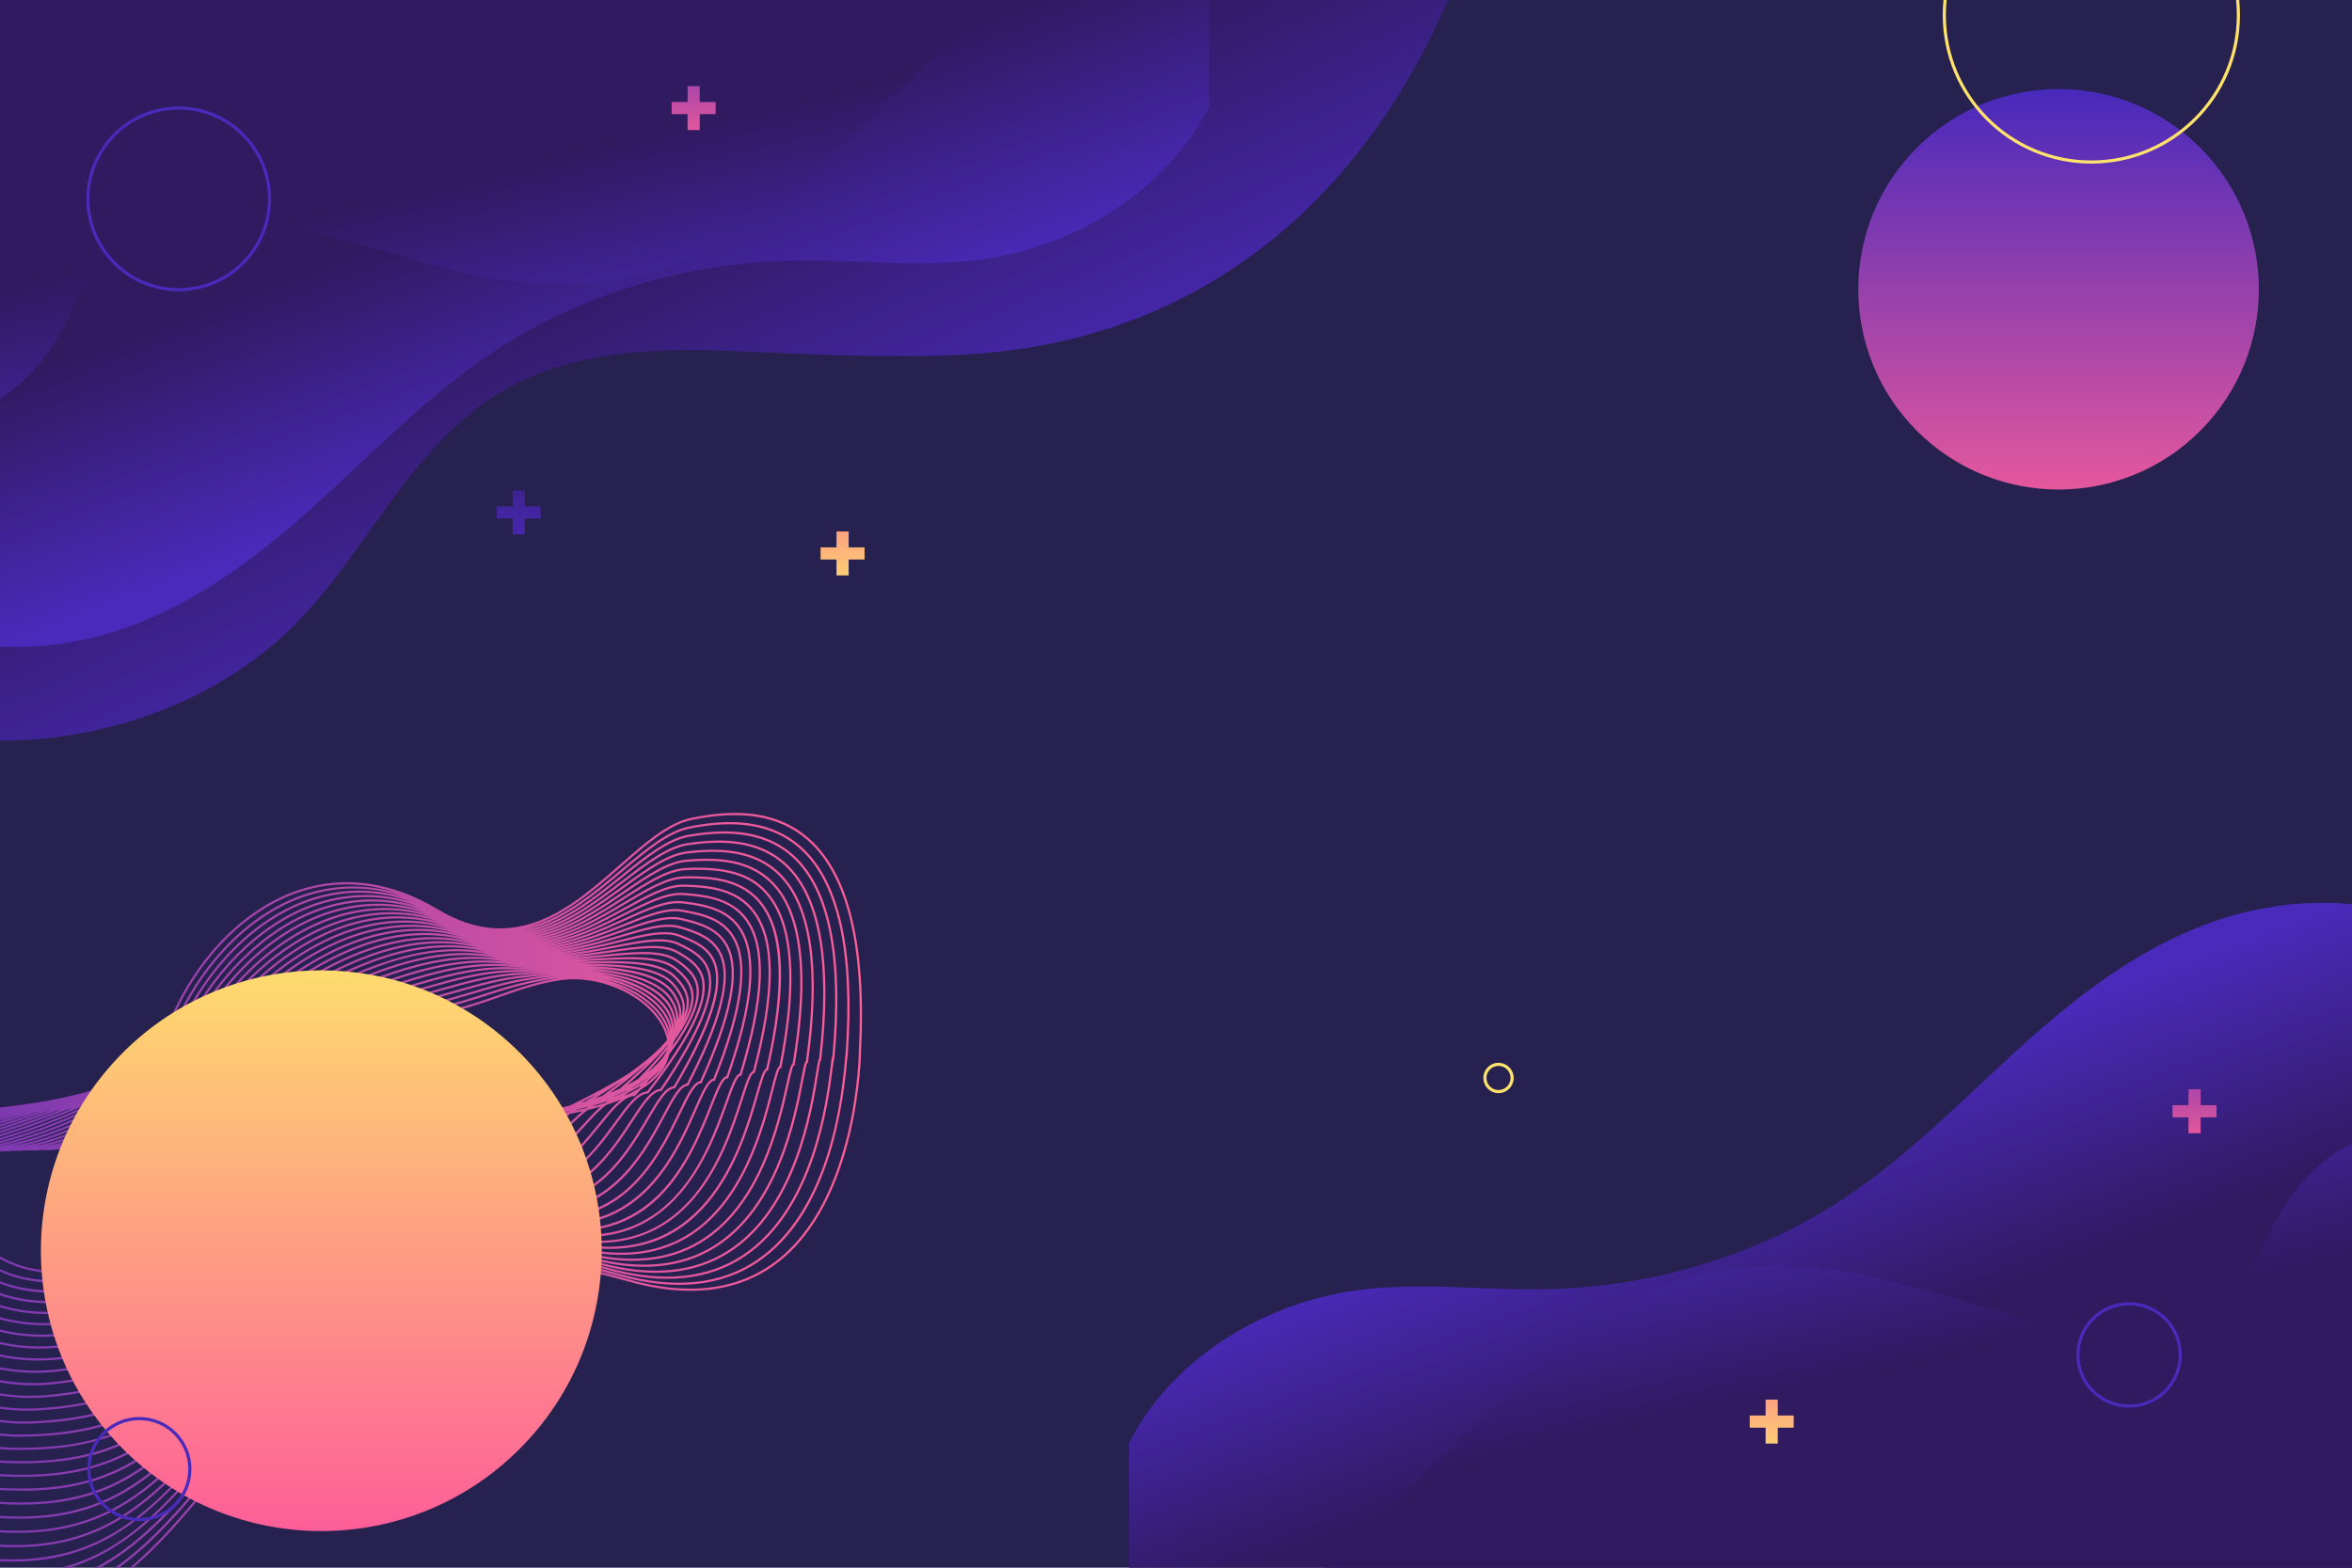 <?xml version="1.0" encoding="UTF-8" standalone="no"?>
<!-- Created with Inkscape (http://www.inkscape.org/) -->

<svg
   width="264.583mm"
   height="176.389mm"
   viewBox="0 0 264.583 176.389"
   version="1.1"
   id="svg5"
   xmlns="http://www.w3.org/2000/svg"
   xmlns:svg="http://www.w3.org/2000/svg">
  <defs
     id="defs2">
    <linearGradient
       x1="0"
       y1="0"
       x2="1"
       y2="0"
       gradientUnits="userSpaceOnUse"
       gradientTransform="matrix(-386.44,0,0,386.44,274.71,111.96)"
       spreadMethod="pad"
       id="linearGradient35">
      <stop
         style="stop-opacity:1;stop-color:#fe5f98"
         offset="0"
         id="stop31" />
      <stop
         style="stop-opacity:1;stop-color:#4a2abb"
         offset="1"
         id="stop33" />
    </linearGradient>
    <clipPath
       clipPathUnits="userSpaceOnUse"
       id="clipPath45">
      <path
         d="m 649.891,203.507 c -22.924,-23.738 -36.192,-56.519 -65.225,-73.295 v 0 c -20.755,-11.993 -46.342,-13.697 -70.663,-12.689 v 0 c -24.319,1.008 -50.228,2.424 -74.52,1.304 v 0 C 335.481,114.037 294.004,32.768 281.457,0 V 0 H 750 v 241.753 c -1.585,0.053 -3.174,0.08 -4.76,0.08 v 0 c -35.563,0.001 -71.337,-13.46 -95.349,-38.326"
         id="path43" />
    </clipPath>
    <linearGradient
       x1="0"
       y1="0"
       x2="1"
       y2="0"
       gradientUnits="userSpaceOnUse"
       gradientTransform="matrix(48.792,-107.983,-107.983,-48.792,485.577,183.047)"
       spreadMethod="pad"
       id="linearGradient59">
      <stop
         style="stop-opacity:0.5;stop-color:#ffffff"
         offset="0"
         id="stop55" />
      <stop
         style="stop-opacity:1;stop-color:#ffffff"
         offset="1"
         id="stop57" />
    </linearGradient>
    <mask
       maskUnits="userSpaceOnUse"
       x="0"
       y="0"
       width="1"
       height="1"
       id="mask61">
      <g
         id="g71">
        <g
           id="g69">
          <g
             id="g67">
            <g
               id="g65">
              <path
                 d="M -32768,32767 H 32767 V -32768 H -32768 Z"
                 style="fill:url(#linearGradient59);stroke:none"
                 id="path63" />
            </g>
          </g>
        </g>
      </g>
    </mask>
    <linearGradient
       x1="0"
       y1="0"
       x2="1"
       y2="0"
       gradientUnits="userSpaceOnUse"
       gradientTransform="matrix(48.792,-107.983,-107.983,-48.792,485.577,183.047)"
       spreadMethod="pad"
       id="linearGradient81">
      <stop
         style="stop-opacity:1;stop-color:#4a2abb"
         offset="0"
         id="stop77" />
      <stop
         style="stop-opacity:1;stop-color:#301a60"
         offset="1"
         id="stop79" />
    </linearGradient>
    <linearGradient
       x1="0"
       y1="0"
       x2="1"
       y2="0"
       gradientUnits="userSpaceOnUse"
       gradientTransform="matrix(27.611,-74.652,-74.652,-27.611,545.429,138.419)"
       spreadMethod="pad"
       id="linearGradient101">
      <stop
         style="stop-opacity:1;stop-color:#4a2abb"
         offset="0"
         id="stop97" />
      <stop
         style="stop-opacity:1;stop-color:#301a60"
         offset="1"
         id="stop99" />
    </linearGradient>
    <clipPath
       clipPathUnits="userSpaceOnUse"
       id="clipPath111">
      <path
         d="M 724.47,184.565 C 714,169.676 706.029,153.069 689.747,141.769 v 0 c -20.351,-14.126 -49.468,-17.093 -76.699,-18.41 v 0 c -27.231,-1.317 -55.894,-1.926 -79.309,-12.811 v 0 c -13.91,-6.466 -25.982,-16.621 -38.523,-25.204 v 0 C 469.207,67.548 440.414,68.271 411.298,68.995 v 0 c -10.988,0.274 -22.022,0.546 -32.97,-0.176 v 0 C 330.587,65.67 308.629,18.458 301.836,0 V 0 H 750 v 208.919 c -10.613,-6.108 -19.097,-15.209 -25.53,-24.354"
         id="path109" />
    </clipPath>
    <linearGradient
       x1="0"
       y1="0"
       x2="1"
       y2="0"
       gradientUnits="userSpaceOnUse"
       gradientTransform="matrix(353.856,33.894,33.894,-353.856,395.925,67.898)"
       spreadMethod="pad"
       id="linearGradient125">
      <stop
         style="stop-opacity:0.6;stop-color:#ffffff"
         offset="0"
         id="stop121" />
      <stop
         style="stop-opacity:1;stop-color:#ffffff"
         offset="1"
         id="stop123" />
    </linearGradient>
    <mask
       maskUnits="userSpaceOnUse"
       x="0"
       y="0"
       width="1"
       height="1"
       id="mask127">
      <g
         id="g137">
        <g
           id="g135">
          <g
             id="g133">
            <g
               id="g131">
              <path
                 d="M -32768,32767 H 32767 V -32768 H -32768 Z"
                 style="fill:url(#linearGradient125);stroke:none"
                 id="path129" />
            </g>
          </g>
        </g>
      </g>
    </mask>
    <linearGradient
       x1="0"
       y1="0"
       x2="1"
       y2="0"
       gradientUnits="userSpaceOnUse"
       gradientTransform="matrix(353.856,33.894,33.894,-353.856,395.925,67.898)"
       spreadMethod="pad"
       id="linearGradient147">
      <stop
         style="stop-opacity:1;stop-color:#4a2abb"
         offset="0"
         id="stop143" />
      <stop
         style="stop-opacity:1;stop-color:#301a60"
         offset="1"
         id="stop145" />
    </linearGradient>
    <linearGradient
       x1="0"
       y1="0"
       x2="1"
       y2="0"
       gradientUnits="userSpaceOnUse"
       gradientTransform="matrix(17.068,-71.891,-71.891,-17.068,560.846,130.535)"
       spreadMethod="pad"
       id="linearGradient167">
      <stop
         style="stop-opacity:1;stop-color:#4a2abb"
         offset="0"
         id="stop163" />
      <stop
         style="stop-opacity:1;stop-color:#301a60"
         offset="1"
         id="stop165" />
    </linearGradient>
    <linearGradient
       x1="0"
       y1="0"
       x2="1"
       y2="0"
       gradientUnits="userSpaceOnUse"
       gradientTransform="matrix(-48.792,107.983,107.983,48.792,259.556,322.363)"
       spreadMethod="pad"
       id="linearGradient187">
      <stop
         style="stop-opacity:1;stop-color:#4a2abb"
         offset="0"
         id="stop183" />
      <stop
         style="stop-opacity:1;stop-color:#301a60"
         offset="1"
         id="stop185" />
    </linearGradient>
    <linearGradient
       x1="0"
       y1="0"
       x2="1"
       y2="0"
       gradientUnits="userSpaceOnUse"
       gradientTransform="matrix(-27.611,74.652,74.652,27.611,199.704,366.991)"
       spreadMethod="pad"
       id="linearGradient207">
      <stop
         style="stop-opacity:1;stop-color:#4a2abb"
         offset="0"
         id="stop203" />
      <stop
         style="stop-opacity:1;stop-color:#301a60"
         offset="1"
         id="stop205" />
    </linearGradient>
    <clipPath
       clipPathUnits="userSpaceOnUse"
       id="clipPath217">
      <path
         d="M 0,500 V 299.596 c 8.374,5.878 15.246,13.548 20.662,21.249 v 0 c 10.472,14.889 18.442,31.496 34.724,42.796 v 0 c 20.352,14.127 49.467,17.093 76.698,18.41 v 0 c 27.231,1.317 55.895,1.926 79.311,12.811 v 0 c 13.908,6.466 25.981,16.622 38.522,25.203 v 0 c 26.008,17.796 54.801,17.072 83.918,16.349 v 0 c 10.988,-0.273 22.022,-0.546 32.97,0.177 v 0 c 43.597,2.876 65.693,42.496 74.374,63.409 v 0 z"
         id="path215" />
    </clipPath>
    <linearGradient
       x1="0"
       y1="0"
       x2="1"
       y2="0"
       gradientUnits="userSpaceOnUse"
       gradientTransform="matrix(-353.856,-33.894,-33.894,353.856,349.208,437.512)"
       spreadMethod="pad"
       id="linearGradient231">
      <stop
         style="stop-opacity:0.6;stop-color:#ffffff"
         offset="0"
         id="stop227" />
      <stop
         style="stop-opacity:1;stop-color:#ffffff"
         offset="1"
         id="stop229" />
    </linearGradient>
    <mask
       maskUnits="userSpaceOnUse"
       x="0"
       y="0"
       width="1"
       height="1"
       id="mask233">
      <g
         id="g243">
        <g
           id="g241">
          <g
             id="g239">
            <g
               id="g237">
              <path
                 d="M -32768,32767 H 32767 V -32768 H -32768 Z"
                 style="fill:url(#linearGradient231);stroke:none"
                 id="path235" />
            </g>
          </g>
        </g>
      </g>
    </mask>
    <linearGradient
       x1="0"
       y1="0"
       x2="1"
       y2="0"
       gradientUnits="userSpaceOnUse"
       gradientTransform="matrix(-353.856,-33.894,-33.894,353.856,349.208,437.512)"
       spreadMethod="pad"
       id="linearGradient253">
      <stop
         style="stop-opacity:1;stop-color:#4a2abb"
         offset="0"
         id="stop249" />
      <stop
         style="stop-opacity:1;stop-color:#301a60"
         offset="1"
         id="stop251" />
    </linearGradient>
    <linearGradient
       x1="0"
       y1="0"
       x2="1"
       y2="0"
       gradientUnits="userSpaceOnUse"
       gradientTransform="matrix(-17.068,71.891,71.891,17.068,184.287,374.875)"
       spreadMethod="pad"
       id="linearGradient273">
      <stop
         style="stop-opacity:1;stop-color:#4a2abb"
         offset="0"
         id="stop269" />
      <stop
         style="stop-opacity:1;stop-color:#301a60"
         offset="1"
         id="stop271" />
    </linearGradient>
    <clipPath
       clipPathUnits="userSpaceOnUse"
       id="clipPath283">
      <path
         d="M 0,0 H 750 V 500 H 0 Z"
         id="path281" />
    </clipPath>
    <clipPath
       clipPathUnits="userSpaceOnUse"
       id="clipPath291">
      <path
         d="M 13.031,190.386 H 191.75 V 11.667 H 13.031 Z"
         id="path289" />
    </clipPath>
    <linearGradient
       x1="0"
       y1="0"
       x2="1"
       y2="0"
       gradientUnits="userSpaceOnUse"
       gradientTransform="matrix(0,-200.503,-200.503,0,102.39,200.077)"
       spreadMethod="pad"
       id="linearGradient303">
      <stop
         style="stop-opacity:1;stop-color:#fee26c"
         offset="0"
         id="stop297" />
      <stop
         style="stop-opacity:1;stop-color:#fe5f98"
         offset="0.934"
         id="stop299" />
      <stop
         style="stop-opacity:1;stop-color:#fe5f98"
         offset="1"
         id="stop301" />
    </linearGradient>
    <clipPath
       clipPathUnits="userSpaceOnUse"
       id="clipPath325">
      <path
         d="M 592.187,471.307 H 719.845 V 343.649 H 592.187 Z"
         id="path323" />
    </clipPath>
    <linearGradient
       x1="0"
       y1="0"
       x2="1"
       y2="0"
       gradientUnits="userSpaceOnUse"
       gradientTransform="matrix(0,147.062,147.062,0,656.016,322.322)"
       spreadMethod="pad"
       id="linearGradient335">
      <stop
         style="stop-opacity:1;stop-color:#fe5f98"
         offset="0"
         id="stop331" />
      <stop
         style="stop-opacity:1;stop-color:#4a2abb"
         offset="1"
         id="stop333" />
    </linearGradient>
    <clipPath
       clipPathUnits="userSpaceOnUse"
       id="clipPath357">
      <path
         d="M -48.718,245.739 H 162.644 V 57.788 H -48.718 Z"
         id="path355" />
    </clipPath>
    <clipPath
       clipPathUnits="userSpaceOnUse"
       id="clipPath361">
      <path
         d="m 102.49,79.488 c 52.658,33.169 74.962,92.418 49.818,132.334 C 127.164,251.74 64.093,257.209 11.436,224.04 -41.222,190.87 -63.526,131.621 -38.382,91.705 -13.238,51.788 49.834,46.318 102.49,79.488"
         id="path359" />
    </clipPath>
    <radialGradient
       fx="0"
       fy="0"
       cx="0"
       cy="0"
       r="1"
       gradientUnits="userSpaceOnUse"
       gradientTransform="matrix(-95.344,-60.062,-45.525,72.277,56.963,151.764)"
       spreadMethod="pad"
       id="radialGradient373">
      <stop
         style="stop-opacity:1;stop-color:#ffffff"
         offset="0"
         id="stop367" />
      <stop
         style="stop-opacity:1;stop-color:#ffffff"
         offset="0.415"
         id="stop369" />
      <stop
         style="stop-opacity:0;stop-color:#ffffff"
         offset="1"
         id="stop371" />
    </radialGradient>
    <mask
       maskUnits="userSpaceOnUse"
       x="0"
       y="0"
       width="1"
       height="1"
       id="mask375">
      <g
         id="g385">
        <g
           id="g383">
          <g
             id="g381">
            <g
               id="g379">
              <path
                 d="M -32768,32767 H 32767 V -32768 H -32768 Z"
                 style="fill:url(#radialGradient373);stroke:none"
                 id="path377" />
            </g>
          </g>
        </g>
      </g>
    </mask>
    <radialGradient
       fx="0"
       fy="0"
       cx="0"
       cy="0"
       r="1"
       gradientUnits="userSpaceOnUse"
       gradientTransform="matrix(-95.344,-60.062,-45.525,72.277,56.963,151.764)"
       spreadMethod="pad"
       id="radialGradient393">
      <stop
         style="stop-opacity:1;stop-color:#f5ba77"
         offset="0"
         id="stop387" />
      <stop
         style="stop-opacity:1;stop-color:#f5ba77"
         offset="0.415"
         id="stop389" />
      <stop
         style="stop-opacity:1;stop-color:#000000"
         offset="1"
         id="stop391" />
    </radialGradient>
    <clipPath
       clipPathUnits="userSpaceOnUse"
       id="clipPath419">
      <path
         d="m 573.949,465.239 h 188.8 v -188.8 h -188.8 z"
         id="path417" />
    </clipPath>
    <clipPath
       clipPathUnits="userSpaceOnUse"
       id="clipPath423">
      <path
         d="m 762.749,370.839 c 0,-52.136 -42.264,-94.401 -94.399,-94.401 -52.136,0 -94.401,42.265 -94.401,94.401 0,52.136 42.265,94.4 94.401,94.4 52.135,0 94.399,-42.264 94.399,-94.4"
         id="path421" />
    </clipPath>
    <radialGradient
       fx="0"
       fy="0"
       cx="0"
       cy="0"
       r="1"
       gradientUnits="userSpaceOnUse"
       gradientTransform="matrix(-93.341,-14.104,-14.104,93.341,668.349,370.839)"
       spreadMethod="pad"
       id="radialGradient437">
      <stop
         style="stop-opacity:1;stop-color:#ffffff"
         offset="0"
         id="stop429" />
      <stop
         style="stop-opacity:0;stop-color:#ffffff"
         offset="0.565"
         id="stop431" />
      <stop
         style="stop-opacity:0;stop-color:#ffffff"
         offset="0.892"
         id="stop433" />
      <stop
         style="stop-opacity:0;stop-color:#ffffff"
         offset="1"
         id="stop435" />
    </radialGradient>
    <mask
       maskUnits="userSpaceOnUse"
       x="0"
       y="0"
       width="1"
       height="1"
       id="mask439">
      <g
         id="g449">
        <g
           id="g447">
          <g
             id="g445">
            <g
               id="g443">
              <path
                 d="M -32768,32767 H 32767 V -32768 H -32768 Z"
                 style="fill:url(#radialGradient437);stroke:none"
                 id="path441" />
            </g>
          </g>
        </g>
      </g>
    </mask>
    <radialGradient
       fx="0"
       fy="0"
       cx="0"
       cy="0"
       r="1"
       gradientUnits="userSpaceOnUse"
       gradientTransform="matrix(-93.341,-14.104,-14.104,93.341,668.349,370.839)"
       spreadMethod="pad"
       id="radialGradient459">
      <stop
         style="stop-opacity:1;stop-color:#c223a0"
         offset="0"
         id="stop451" />
      <stop
         style="stop-opacity:1;stop-color:#c223a0"
         offset="0.565"
         id="stop453" />
      <stop
         style="stop-opacity:1;stop-color:#c223a0"
         offset="0.892"
         id="stop455" />
      <stop
         style="stop-opacity:1;stop-color:#c223a0"
         offset="1"
         id="stop457" />
    </radialGradient>
    <linearGradient
       x1="0"
       y1="0"
       x2="1"
       y2="0"
       gradientUnits="userSpaceOnUse"
       gradientTransform="matrix(0,45.798,45.798,0,165.283,322.475)"
       spreadMethod="pad"
       id="linearGradient495">
      <stop
         style="stop-opacity:1;stop-color:#4a2abb"
         offset="0"
         id="stop491" />
      <stop
         style="stop-opacity:1;stop-color:#301a60"
         offset="1"
         id="stop493" />
    </linearGradient>
    <linearGradient
       x1="0"
       y1="0"
       x2="1"
       y2="0"
       gradientUnits="userSpaceOnUse"
       gradientTransform="matrix(0,45.798,45.798,0,268.512,309.405)"
       spreadMethod="pad"
       id="linearGradient517">
      <stop
         style="stop-opacity:1;stop-color:#fee26c"
         offset="0"
         id="stop511" />
      <stop
         style="stop-opacity:1;stop-color:#fe5f98"
         offset="0.934"
         id="stop513" />
      <stop
         style="stop-opacity:1;stop-color:#fe5f98"
         offset="1"
         id="stop515" />
    </linearGradient>
    <linearGradient
       x1="0"
       y1="0"
       x2="1"
       y2="0"
       gradientUnits="userSpaceOnUse"
       gradientTransform="matrix(0,45.798,45.798,0,221.05,451.36)"
       spreadMethod="pad"
       id="linearGradient537">
      <stop
         style="stop-opacity:1;stop-color:#fe5f98"
         offset="0"
         id="stop533" />
      <stop
         style="stop-opacity:1;stop-color:#4a2abb"
         offset="1"
         id="stop535" />
    </linearGradient>
    <linearGradient
       x1="0"
       y1="0"
       x2="1"
       y2="0"
       gradientUnits="userSpaceOnUse"
       gradientTransform="matrix(0,45.798,45.798,0,699.352,131.61)"
       spreadMethod="pad"
       id="linearGradient557">
      <stop
         style="stop-opacity:1;stop-color:#fe5f98"
         offset="0"
         id="stop553" />
      <stop
         style="stop-opacity:1;stop-color:#4a2abb"
         offset="1"
         id="stop555" />
    </linearGradient>
    <linearGradient
       x1="0"
       y1="0"
       x2="1"
       y2="0"
       gradientUnits="userSpaceOnUse"
       gradientTransform="matrix(0,45.798,45.798,0,564.599,32.688)"
       spreadMethod="pad"
       id="linearGradient579">
      <stop
         style="stop-opacity:1;stop-color:#fee26c"
         offset="0"
         id="stop573" />
      <stop
         style="stop-opacity:1;stop-color:#fe5f98"
         offset="0.934"
         id="stop575" />
      <stop
         style="stop-opacity:1;stop-color:#fe5f98"
         offset="1"
         id="stop577" />
    </linearGradient>
    <clipPath
       clipPathUnits="userSpaceOnUse"
       id="clipPath589">
      <path
         d="M 0,0 H 750 V 500 H 0 Z"
         id="path587" />
    </clipPath>
    <linearGradient
       x1="0"
       y1="0"
       x2="1"
       y2="0"
       gradientUnits="userSpaceOnUse"
       gradientTransform="matrix(0,-58.88,58.88,0,-28.94,529.44)"
       spreadMethod="pad"
       id="linearGradient597">
      <stop
         style="stop-opacity:1;stop-color:#fe5f98"
         offset="0"
         id="stop593" />
      <stop
         style="stop-opacity:1;stop-color:#4a2abb"
         offset="1"
         id="stop595" />
    </linearGradient>
    <linearGradient
       x1="0"
       y1="0"
       x2="1"
       y2="0"
       gradientUnits="userSpaceOnUse"
       gradientTransform="matrix(0,-33.618,33.618,0,592.585,885.295)"
       spreadMethod="pad"
       id="linearGradient607">
      <stop
         style="stop-opacity:1;stop-color:#fe5f98"
         offset="0"
         id="stop603" />
      <stop
         style="stop-opacity:1;stop-color:#4a2abb"
         offset="1"
         id="stop605" />
    </linearGradient>
    <linearGradient
       x1="0"
       y1="0"
       x2="1"
       y2="0"
       gradientUnits="userSpaceOnUse"
       gradientTransform="matrix(9.681,0,0,9.681,386.804,780.204)"
       spreadMethod="pad"
       id="linearGradient619">
      <stop
         style="stop-opacity:1;stop-color:#fee26c"
         offset="0"
         id="stop613" />
      <stop
         style="stop-opacity:1;stop-color:#fe5f98"
         offset="0.934"
         id="stop615" />
      <stop
         style="stop-opacity:1;stop-color:#fe5f98"
         offset="1"
         id="stop617" />
    </linearGradient>
    <linearGradient
       x1="0"
       y1="0"
       x2="1"
       y2="0"
       gradientUnits="userSpaceOnUse"
       gradientTransform="matrix(94.721,0,0,94.721,533.209,441.404)"
       spreadMethod="pad"
       id="linearGradient631">
      <stop
         style="stop-opacity:1;stop-color:#fee26c"
         offset="0"
         id="stop625" />
      <stop
         style="stop-opacity:1;stop-color:#fe5f98"
         offset="0.934"
         id="stop627" />
      <stop
         style="stop-opacity:1;stop-color:#fe5f98"
         offset="1"
         id="stop629" />
    </linearGradient>
    <linearGradient
       x1="0"
       y1="0"
       x2="1"
       y2="0"
       gradientUnits="userSpaceOnUse"
       gradientTransform="matrix(0,-33.196,33.196,0,-41.493,921.469)"
       spreadMethod="pad"
       id="linearGradient641">
      <stop
         style="stop-opacity:1;stop-color:#fe5f98"
         offset="0"
         id="stop637" />
      <stop
         style="stop-opacity:1;stop-color:#4a2abb"
         offset="1"
         id="stop639" />
    </linearGradient>
  </defs>
  <g
     id="layer1"
     transform="translate(20.846,-139.223)">
    <g
       id="g15"
       transform="matrix(0.353,0,0,-0.353,-20.846,315.612)">
      <path
         d="M 0,0 H 750 V 500 H 0 Z"
         style="fill:#26214f;fill-opacity:1;fill-rule:nonzero;stroke:none"
         id="path17" />
      <g
         id="g19">
        <g
           id="g21">
          <g
             id="g27">
            <g
               id="g29">
              <path
                 d="m 234.151,240.581 c -4.316,0 -9.003,-0.54 -14.078,-1.619 v 0 c -7.332,-1.557 -14.694,-8.018 -22.489,-14.858 v 0 c -15.589,-13.683 -33.257,-29.192 -58.195,-14.185 v 0 c -14.585,8.776 -29.882,10.876 -44.233,6.077 v 0 c -17.615,-5.892 -33.2,-21.968 -41.69,-43.003 v 0 c -2.836,-7.028 -6.157,-12.219 -9.955,-16.074 v 0 c -0.946,-0.375 -1.905,-0.749 -2.872,-1.12 v 0 c -1.211,-0.443 -2.441,-0.879 -3.688,-1.314 v 0 c -2.112,-0.696 -4.271,-1.377 -6.486,-2.047 v 0 c -1.714,-0.48 -3.458,-0.954 -5.241,-1.422 v 0 c -1.664,-0.4 -3.361,-0.794 -5.091,-1.188 v 0 c -1.579,-0.322 -3.187,-0.641 -4.825,-0.963 v 0 c -1.541,-0.264 -3.109,-0.53 -4.705,-0.8 v 0 c -0.589,-0.084 -1.177,-0.169 -1.773,-0.254 v 0 c -0.914,-0.131 -1.841,-0.264 -2.776,-0.4 v 0 c -1.451,-0.173 -2.929,-0.35 -4.433,-0.536 v 0 C 1.084,146.822 0.544,146.769 0,146.715 v 0 -3.427 c 1.546,0.418 3.073,0.828 4.578,1.232 v 0 C 3.072,144.086 1.55,143.649 0,143.202 v 0 -0.737 c 3.274,0.94 6.446,1.853 9.524,2.745 v 0 H 9.527 C 6.442,144.252 3.269,143.283 0,142.297 v 0 -0.742 c 4.221,1.272 8.284,2.516 12.199,3.744 v 0 c 0.082,0.003 0.165,0.007 0.247,0.01 v 0 C 8.449,143.979 4.306,142.648 0,141.308 v 0 -0.741 c 5.259,1.634 10.275,3.256 15.077,4.877 v 0 c 0.147,0.009 0.291,0.021 0.436,0.03 v 0 C 10.596,143.723 5.435,141.985 0,140.267 v 0 -0.743 c 6.442,2.031 12.499,4.092 18.221,6.17 v 0 c 0.186,0.016 0.372,0.032 0.556,0.051 v 0 C 12.887,143.497 6.646,141.301 0,139.203 v 0 -0.748 c 7.727,2.435 14.91,5.004 21.629,7.631 v 0 c 0.296,0.041 0.589,0.085 0.882,0.13 v 0 C 15.543,143.353 8.067,140.605 0,138.115 v 0 -0.744 c 9.347,2.876 17.9,6.098 25.794,9.443 v 0 c 0.48,0.102 0.958,0.208 1.428,0.323 v 0 C 18.914,143.41 9.931,139.928 0,137.017 v 0 -0.736 c 12.072,3.523 22.746,7.888 32.508,12.515 v 0 c 1.607,0.63 3.161,1.365 4.656,2.233 v 0 c 0.281,0.14 0.557,0.292 0.836,0.437 v 0 c 2.006,1.002 3.976,2.009 5.914,3.018 v 0 C 31.141,147.477 16.955,140.607 0,136.011 v 0 -0.738 c 19.239,5.189 34.912,13.294 48.997,21.227 v 0 C 34.945,148.158 19.266,139.723 0,135.093 v 0 -0.73 c 21.396,5.113 38.373,14.888 53.597,24.064 v 0 C 38.426,148.781 21.438,138.613 0,134.32 v 0 -1.661 c 1.46,0.018 2.897,0.086 4.316,0.193 v 0 c 0.101,0 0.204,-0.003 0.305,-0.003 v 0 c 1.407,0 2.791,0.053 4.159,0.148 v 0 c 1.502,-0.026 2.98,0.013 4.437,0.11 v 0 c 21.794,-0.556 38.527,14.131 53.363,27.168 v 0 c 6.496,5.707 12.614,11.077 18.704,14.934 v 0 c 2.267,0.798 4.522,1.462 6.775,1.975 v 0 c 1.279,0.266 2.558,0.492 3.84,0.638 v 0 c 0.675,0.078 1.347,0.167 2.017,0.261 v 0 c 0.02,0.001 0.04,0.003 0.059,0.004 v 0 c 1.227,0.051 2.437,0.137 3.639,0.246 v 0 c 1.217,-0.009 2.422,0.009 3.61,0.059 v 0 c 1.24,-0.068 2.456,-0.095 3.661,-0.098 v 0 c 1.19,-0.116 2.365,-0.203 3.519,-0.255 v 0 c 1.265,-0.175 2.509,-0.313 3.728,-0.413 v 0 c 1.2,-0.209 2.376,-0.38 3.532,-0.516 v 0 c 16.314,-3.419 27.978,0.695 39.311,4.695 v 0 c 6.276,2.213 12.765,4.504 19.964,5.485 v 0 c 11.2,1.522 24.342,-3.743 30.568,-12.254 v 0 c 1.647,-2.252 2.668,-4.577 3.062,-6.875 v 0 c -0.553,-0.654 -1.148,-1.324 -1.796,-2.013 v 0 c -2.534,-2.61 -5.947,-5.444 -10.28,-8.538 v 0 c -4.974,-3.187 -11.245,-6.606 -18.886,-10.314 v 0 c -0.536,-0.135 -1.083,-0.267 -1.638,-0.398 v 0 c -1.395,-0.161 -2.763,-0.484 -4.111,-0.93 v 0 c -1.075,-0.207 -2.17,-0.408 -3.306,-0.602 v 0 c -1.113,-0.189 -2.205,-0.426 -3.289,-0.682 v 0 c -0.31,-0.041 -0.609,-0.086 -0.923,-0.126 v 0 c -2.004,-0.259 -3.942,-0.594 -5.839,-0.972 v 0 c -2.641,-0.266 -5.178,-0.578 -7.617,-0.931 v 0 c -53.437,-3.175 -61.742,-9.162 -77.809,-20.75 v 0 C 69.459,116.413 59.98,109.577 43.035,101.161 v 0 C 22.066,90.746 7.775,94.757 0,99.244 v 0 -0.816 c 7.999,-4.49 22.41,-8.303 43.351,2.097 v 0 c 16.998,8.442 26.502,15.297 34.139,20.805 v 0 c 15.186,10.951 23.39,16.868 70.032,20.138 v 0 c -2.097,-0.365 -4.156,-0.741 -6.188,-1.115 v 0 c -6.281,-1.155 -12.213,-2.246 -18.065,-2.701 v 0 C 98.396,135.721 89.983,129.076 78.338,119.88 v 0 c -0.654,-0.517 -1.318,-1.041 -1.996,-1.573 v 0 C 66.812,110.824 57.067,104.332 40.479,96.971 v 0 C 28.506,91.657 12.815,89.13 0,95.147 v 0 -0.735 c 2.929,-1.347 6.386,-2.458 10.42,-3.071 v 0 c 9.452,-1.436 19.664,0.24 30.347,4.982 v 0 c 17.636,7.827 27.731,14.922 36.014,21.425 v 0 c 0.678,0.534 1.343,1.057 1.996,1.574 v 0 c 11.547,9.12 19.89,15.708 44.546,17.623 v 0 c 5.889,0.456 11.84,1.551 18.14,2.711 v 0 c 4.331,0.795 8.755,1.608 13.499,2.293 v 0 c 0.201,0.012 0.406,0.023 0.607,0.035 v 0 c -2.169,-0.562 -4.294,-1.152 -6.392,-1.738 v 0 c -7.635,-2.131 -14.845,-4.144 -22.947,-4.348 v 0 c -26.28,-0.656 -35.139,-8.163 -47.4,-18.552 v 0 c -0.835,-0.709 -1.685,-1.428 -2.556,-2.159 v 0 C 66.489,106.975 56.222,100.021 37.923,92.779 v 0 C 26.75,88.358 12.385,86.445 0,91.297 v 0 -0.716 C 2.215,89.719 4.672,88.99 7.385,88.466 v 0 c 9.62,-1.854 19.986,-0.626 30.798,3.654 v 0 c 18.389,7.277 28.71,14.266 38.547,22.524 v 0 c 0.873,0.731 1.723,1.452 2.559,2.16 v 0 c 12.149,10.297 20.929,17.735 46.959,18.385 v 0 c 8.19,0.205 15.442,2.23 23.12,4.373 v 0 c 3.27,0.915 6.607,1.84 10.081,2.641 v 0 c 0.168,0.009 0.332,0.019 0.503,0.028 v 0 c 0.461,0.025 0.912,0.054 1.368,0.081 v 0 c -1.988,-0.698 -3.942,-1.438 -5.872,-2.17 v 0 c -7.97,-3.028 -16.22,-6.171 -26.26,-5.996 v 0 c -0.678,0.01 -1.345,0.015 -2.002,0.015 v 0 c -26.31,0 -35.962,-8.65 -48.104,-19.529 v 0 c -0.939,-0.841 -1.893,-1.696 -2.874,-2.565 v 0 C 65.956,102.991 55.087,95.523 35.366,88.588 v 0 C 21.534,83.723 9.495,84.288 0,87.579 v 0 -0.786 c 1.427,-0.483 2.894,-0.9 4.394,-1.247 v 0 c 9.787,-2.266 20.287,-1.469 31.208,2.372 v 0 c 19.829,6.974 30.762,14.485 41.077,23.619 v 0 c 0.981,0.869 1.937,1.724 2.876,2.567 v 0 c 12.33,11.047 22.051,19.793 49.622,19.332 v 0 c 10.174,-0.166 18.491,2.99 26.523,6.042 v 0 c 2.734,1.039 5.516,2.095 8.376,3.016 v 0 c 0.892,0.064 1.772,0.135 2.643,0.209 v 0 c -1.804,-0.808 -3.608,-1.68 -5.449,-2.574 v 0 c -8.438,-4.094 -17.162,-8.322 -29.127,-7.739 v 0 C 102.7,133.844 92.346,124.133 79.24,111.839 v 0 c -1.01,-0.946 -2.039,-1.911 -3.095,-2.889 v 0 C 65.017,98.653 53.886,90.953 32.809,84.395 v 0 C 20.248,80.487 9.126,80.934 0,83.744 v 0 -0.742 c 9.211,-2.793 20.401,-3.212 33.019,0.715 v 0 c 21.206,6.597 32.407,14.348 43.608,24.712 v 0 c 1.057,0.98 2.087,1.945 3.099,2.893 v 0 c 12.983,12.178 23.236,21.797 52.382,20.36 v 0 c 12.138,-0.601 20.953,3.674 29.472,7.808 v 0 c 2.507,1.216 4.947,2.398 7.405,3.422 v 0 c 0.099,0.01 0.198,0.02 0.296,0.03 v 0 c -1.661,-0.936 -3.326,-1.964 -5.018,-3.011 v 0 c -7.777,-4.811 -16.588,-10.255 -29.168,-9.295 v 0 C 104.01,133.028 93.132,122.428 79.357,109.01 v 0 c -1.07,-1.042 -2.159,-2.103 -3.276,-3.177 v 0 C 64.009,94.237 52.64,86.326 30.251,80.201 v 0 C 18.887,77.093 8.664,77.468 0,79.868 v 0 -0.736 c 8.737,-2.386 19.02,-2.739 30.438,0.385 v 0 c 22.535,6.164 33.98,14.13 46.135,25.805 v 0 c 1.119,1.074 2.208,2.136 3.28,3.18 v 0 c 13.646,13.293 24.422,23.793 55.188,21.426 v 0 c 12.809,-0.991 21.725,4.531 29.594,9.398 v 0 c 2.195,1.358 4.342,2.681 6.489,3.809 v 0 c 1.188,0.131 2.356,0.271 3.5,0.422 v 0 c -1.599,-1.058 -3.226,-2.247 -4.925,-3.491 v 0 c -8.094,-5.919 -17.26,-12.63 -31.653,-11.185 v 0 c -32.742,3.29 -44.146,-8.189 -58.587,-22.718 v 0 c -1.124,-1.132 -2.268,-2.282 -3.441,-3.446 v 0 C 63.249,90.055 51.249,81.625 27.692,76.008 v 0 C 17.463,73.569 8.131,73.898 0,75.941 v 0 -0.732 c 8.193,-2.031 17.578,-2.343 27.858,0.108 v 0 c 23.717,5.656 35.801,14.145 48.66,26.896 v 0 c 1.175,1.165 2.319,2.318 3.445,3.45 v 0 c 7.301,7.345 13.605,13.689 22.252,17.911 v 0 c 9.494,4.635 20.86,6.097 35.761,4.6 v 0 c 14.655,-1.477 23.945,5.324 32.142,11.319 v 0 c 2.155,1.577 4.193,3.062 6.195,4.3 v 0 c 1.279,0.184 2.532,0.381 3.752,0.59 v 0 c -1.622,-1.22 -3.274,-2.619 -5.008,-4.089 v 0 c -7.944,-6.74 -17.833,-15.127 -34.06,-13.168 v 0 c -34.4,4.153 -46.338,-8.19 -61.442,-23.819 v 0 C 78.379,102.09 77.183,100.852 75.956,99.6 v 0 C 62.137,85.514 49.945,76.912 25.133,71.813 v 0 C 15.988,69.933 7.537,70.23 0,71.955 v 0 -0.728 c 7.589,-1.715 16.085,-1.998 25.276,-0.109 v 0 c 24.99,5.136 37.27,13.798 51.186,27.986 v 0 c 1.23,1.252 2.427,2.491 3.604,3.709 v 0 c 14.967,15.488 26.787,27.722 60.847,23.609 v 0 c 16.532,-1.995 26.555,6.502 34.603,13.331 v 0 c 2.146,1.82 4.164,3.531 6.144,4.913 v 0 c 1.36,0.252 2.677,0.521 3.956,0.806 v 0 c -1.698,-1.408 -3.43,-3.087 -5.259,-4.861 v 0 c -8.147,-7.908 -18.286,-17.747 -36.41,-15.24 v 0 C 107.87,130.37 95.414,117.164 79.652,100.449 v 0 c -1.229,-1.302 -2.476,-2.624 -3.758,-3.964 v 0 C 60.978,80.906 48.635,72.164 22.574,67.618 v 0 C 14.505,66.21 6.916,66.529 0,68.009 v 0 -0.723 c 6.96,-1.472 14.588,-1.782 22.696,-0.367 v 0 c 26.255,4.58 38.687,13.384 53.711,29.075 v 0 c 1.283,1.34 2.532,2.665 3.76,3.968 v 0 c 15.624,16.566 27.955,29.651 63.683,24.707 v 0 c 18.462,-2.56 28.743,7.418 37.002,15.433 v 0 c 2.241,2.175 4.335,4.203 6.382,5.747 v 0 c 1.434,0.343 2.817,0.708 4.141,1.094 v 0 c -1.819,-1.593 -3.693,-3.648 -5.768,-5.927 v 0 c -7.871,-8.647 -18.652,-20.492 -38.712,-17.4 v 0 c -5.905,0.912 -11.201,1.336 -16.003,1.335 v 0 C 105.001,124.949 93.601,112.601 79.75,97.592 v 0 C 78.47,96.206 77.169,94.795 75.832,93.37 v 0 C 60.109,76.594 47.159,67.356 20.014,63.423 v 0 C 13.333,62.455 6.579,62.637 0,63.911 v 0 -0.724 c 6.613,-1.265 13.399,-1.44 20.115,-0.466 v 0 c 27.355,3.963 40.399,13.267 56.236,30.164 v 0 c 1.337,1.427 2.639,2.838 3.921,4.225 v 0 c 16.276,17.637 29.133,31.571 66.515,25.805 v 0 c 20.433,-3.15 31.364,8.857 39.346,17.624 v 0 c 2.577,2.832 4.842,5.316 7.041,6.953 v 0 c 1.662,0.529 3.226,1.096 4.695,1.696 v 0 c -2.226,-1.725 -4.476,-4.498 -7.056,-7.681 v 0 c -7.99,-9.855 -18.933,-23.356 -40.969,-19.644 v 0 c -39.436,6.629 -52.921,-8.266 -69.993,-27.125 v 0 c -1.333,-1.474 -2.688,-2.97 -4.079,-4.483 v 0 C 58.866,71.87 45.829,62.538 17.455,59.227 v 0 C 11.521,58.536 5.652,58.796 0,59.823 v 0 -0.771 c 5.806,-1.02 11.703,-1.21 17.536,-0.529 v 0 c 28.598,3.337 41.733,12.735 58.759,31.251 v 0 c 1.392,1.515 2.748,3.013 4.082,4.488 v 0 c 16.926,18.698 30.295,33.465 69.349,26.901 v 0 c 22.453,-3.772 33.538,9.907 41.637,19.897 v 0 c 4.116,5.077 7.367,9.088 10.852,9.274 v 0 l 0.148,0.007 0.098,0.111 c 0.546,0.615 1.076,1.219 1.599,1.817 v 0 c 3.925,2.4 6.685,5.181 8.171,8.313 v 0 c 0.453,0.957 0.776,1.941 0.981,2.941 v 0 c 6.986,9.426 10.026,16.328 9.443,21.263 v 0 c -0.51,4.314 -3.612,6.81 -6.748,8.999 v 0 c -2.663,1.861 -6.379,2.472 -10.936,2.472 v 0 c -3.919,0 -8.459,-0.452 -13.487,-0.953 v 0 c -3.276,-0.326 -6.774,-0.676 -10.437,-0.932 v 0 c 4.594,0.424 8.936,1.049 12.977,1.639 v 0 c 9.566,1.395 17.122,2.497 21.765,-0.17 v 0 c 3.685,-2.119 7.062,-4.371 7.904,-8.618 v 0 c 1.372,-6.915 -4.176,-18.162 -17.454,-35.382 v 0 c -3.397,-0.308 -6.434,-4.489 -10.262,-9.761 v 0 c -8.068,-11.109 -19.115,-26.325 -43.186,-21.973 v 0 c -41.116,7.43 -55.115,-8.303 -72.833,-28.221 v 0 C 78.569,90.327 77.16,88.742 75.711,87.141 v 0 C 57.945,67.486 44.312,57.668 14.894,55.031 v 0 C 9.853,54.579 4.859,54.807 0,55.602 v 0 -0.715 C 4.881,54.095 9.894,53.87 14.957,54.324 v 0 c 29.654,2.658 43.387,12.546 61.281,32.34 v 0 c 1.449,1.604 2.861,3.19 4.249,4.751 v 0 c 17.573,19.752 31.451,35.355 72.177,27.993 v 0 c 24.504,-4.428 36.17,11.629 43.888,22.255 v 0 c 3.779,5.204 6.764,9.314 9.889,9.48 v 0 l 0.162,0.009 0.1,0.129 c 13.485,17.467 19.104,28.932 17.687,36.079 v 0 c -0.901,4.54 -4.415,6.893 -8.248,9.096 v 0 c -2.189,1.259 -4.949,1.723 -8.21,1.723 v 0 c -3.97,0 -8.684,-0.687 -14.011,-1.466 v 0 c -4.196,-0.611 -8.72,-1.264 -13.51,-1.685 v 0 c 5.493,0.609 10.613,1.609 15.362,2.539 v 0 c 8.773,1.721 15.701,3.078 20.303,0.915 v 0 c 4.44,-2.089 8.216,-4.185 9.462,-8.705 v 0 c 1.963,-7.121 -2.831,-18.919 -15.089,-37.129 v 0 c -3.073,-0.318 -5.848,-4.563 -9.343,-9.912 v 0 c -7.655,-11.71 -19.224,-29.409 -45.367,-24.384 v 0 c -7.666,1.472 -14.419,2.149 -20.454,2.149 v 0 C 107.622,120.499 95.142,106.255 80.067,89.041 v 0 c -1.442,-1.647 -2.91,-3.322 -4.416,-5.014 v 0 C 56.62,62.646 42.962,52.781 12.334,50.835 v 0 C 8.249,50.575 4.12,50.755 0,51.354 v 0 -0.714 c 4.062,-0.585 8.205,-0.777 12.378,-0.513 v 0 c 30.689,1.949 45.025,12.332 63.802,33.426 v 0 c 1.509,1.695 2.977,3.372 4.42,5.021 v 0 c 18.216,20.797 32.602,37.224 75.004,29.08 v 0 c 26.622,-5.113 38.337,12.826 46.096,24.694 v 0 c 3.453,5.284 6.18,9.458 8.967,9.606 v 0 l 0.177,0.009 0.099,0.147 c 12.451,18.473 17.307,30.501 15.28,37.856 v 0 c -1.325,4.805 -5.412,7.074 -9.845,9.158 v 0 c -1.797,0.846 -3.903,1.183 -6.302,1.183 v 0 c -4.021,0 -8.864,-0.95 -14.439,-2.042 v 0 c -5.26,-1.031 -10.975,-2.149 -17.144,-2.72 v 0 c 6.849,0.786 13.122,2.338 18.531,3.68 v 0 c 8.229,2.042 14.728,3.655 19.338,1.9 v 0 c 5.073,-1.93 9.411,-3.92 11.105,-8.752 v 0 c 2.541,-7.255 -1.646,-19.984 -12.805,-38.917 v 0 c -2.763,-0.323 -5.166,-4.394 -8.462,-9.98 v 0 c -7.664,-12.981 -19.241,-32.601 -47.516,-26.878 v 0 c -44.489,9.003 -59.498,-8.385 -78.503,-30.399 v 0 C 78.682,84.462 77.157,82.697 75.59,80.911 v 0 C 55.646,58.189 41.41,47.848 9.772,46.639 v 0 C 6.564,46.516 3.293,46.681 0,47.119 v 0 -0.715 C 3.304,45.969 6.582,45.807 9.8,45.93 v 0 c 31.898,1.219 46.24,11.632 66.324,34.514 v 0 c 1.568,1.785 3.094,3.553 4.594,5.291 v 0 c 18.855,21.838 33.752,39.086 77.825,30.166 v 0 c 28.769,-5.818 40.503,14.06 48.267,27.215 v 0 c 3.138,5.316 5.618,9.517 8.084,9.648 v 0 l 0.19,0.01 0.097,0.165 c 11.497,19.475 15.614,32.08 12.956,39.668 v 0 c -1.794,5.12 -6.28,7.188 -11.522,9.182 v 0 c -1.469,0.558 -3.102,0.795 -4.899,0.795 v 0 c -4.1,0 -9.058,-1.231 -14.862,-2.671 v 0 c -5.592,-1.386 -12.109,-3.002 -19.225,-3.751 v 0 c 7.552,0.963 14.406,3.016 20.289,4.785 v 0 c 7.863,2.364 14.072,4.231 18.729,2.825 v 0 c 5.716,-1.727 10.625,-3.578 12.814,-8.757 v 0 c 3.172,-7.507 -0.291,-20.839 -10.586,-40.751 v 0 c -2.475,-0.342 -4.644,-4.402 -7.614,-9.965 v 0 c -7.172,-13.43 -19.174,-35.908 -49.631,-29.456 v 0 c -46.167,9.779 -61.686,-8.429 -81.332,-31.482 v 0 c -1.556,-1.828 -3.14,-3.686 -4.767,-5.564 v 0 C 54.655,53.71 39.838,42.889 7.212,42.442 v 0 C 4.839,42.409 2.429,42.535 0,42.814 v 0 -0.711 c 2.432,-0.277 4.843,-0.402 7.222,-0.371 v 0 c 32.897,0.451 47.826,11.347 68.844,35.6 v 0 c 1.629,1.88 3.214,3.739 4.772,5.569 v 0 c 19.492,22.872 34.891,40.937 80.646,31.247 v 0 c 30.973,-6.565 43.136,16.211 50.402,29.817 v 0 c 2.833,5.304 5.072,9.494 7.234,9.61 v 0 l 0.203,0.01 0.093,0.181 c 10.467,20.207 13.967,33.789 10.699,41.525 v 0 c -2.496,5.908 -8.466,7.711 -13.263,9.16 v 0 c -1.184,0.358 -2.453,0.516 -3.811,0.516 v 0 c -4.219,0 -9.294,-1.527 -15.327,-3.341 v 0 c -6.044,-1.816 -13.112,-3.94 -20.901,-4.853 v 0 c 8.14,1.138 15.461,3.722 21.731,5.935 v 0 c 7.324,2.585 13.645,4.819 18.387,3.711 v 0 c 6.355,-1.483 11.841,-3.162 14.574,-8.717 v 0 c 3.826,-7.774 1.073,-21.721 -8.417,-42.632 v 0 c -2.197,-0.351 -4.045,-4.174 -6.799,-9.866 v 0 c -7.115,-14.708 -19.017,-39.326 -51.712,-32.116 v 0 C 116.721,123.64 100.701,104.613 80.419,80.527 v 0 c -1.616,-1.919 -3.259,-3.871 -4.95,-5.844 v 0 C 53.216,48.704 38.455,37.886 4.65,38.245 v 0 C 3.114,38.261 1.564,38.344 0,38.492 v 0 -0.712 c 1.561,-0.146 3.109,-0.228 4.643,-0.244 v 0 c 17.05,-0.172 29.66,2.56 40.82,8.867 v 0 c 10.81,6.112 20.03,15.54 30.547,27.819 v 0 c 1.69,1.973 3.335,3.927 4.952,5.847 v 0 c 20.128,23.904 36.024,42.785 83.462,32.326 v 0 c 33.244,-7.333 45.299,17.604 52.504,32.5 v 0 c 2.537,5.246 4.541,9.39 6.418,9.49 v 0 l 0.215,0.012 0.089,0.196 c 9.652,21.218 12.429,35.422 8.492,43.421 v 0 c -3.106,6.309 -10.009,7.92 -15.051,9.098 v 0 c -0.908,0.21 -1.865,0.307 -2.87,0.307 v 0 c -4.463,0 -9.851,-1.902 -15.913,-4.042 v 0 c -6.478,-2.286 -14.088,-4.962 -22.545,-6.016 v 0 c 8.741,1.287 16.551,4.436 23.208,7.128 v 0 c 7.187,2.908 13.392,5.418 18.241,4.58 v 0 c 6.731,-1.162 13.049,-2.697 16.374,-8.639 v 0 c 4.503,-8.05 2.448,-22.624 -6.285,-44.554 v 0 c -1.938,-0.377 -3.579,-4.123 -6.015,-9.683 v 0 c -6.561,-14.975 -18.773,-42.856 -53.764,-34.86 v 0 c -9.806,2.24 -18.313,3.259 -25.821,3.259 v 0 C 111.274,114.59 97.32,97.841 80.544,77.697 v 0 C 78.868,75.685 77.163,73.638 75.41,71.569 v 0 C 52.176,44.151 36.862,32.886 2.089,34.048 v 0 C 1.392,34.071 0.697,34.108 0,34.157 v 0 -0.708 c 0.69,-0.05 1.379,-0.087 2.066,-0.11 v 0 C 37.124,32.154 52.559,43.507 75.952,71.11 v 0 c 1.755,2.071 3.46,4.119 5.137,6.133 v 0 c 20.76,24.928 37.159,44.62 86.275,33.398 v 0 c 35.572,-8.126 47.929,20.103 54.572,35.267 v 0 c 2.252,5.141 4.031,9.202 5.636,9.287 v 0 l 0.227,0.012 0.084,0.211 c 8.882,22.25 10.95,37.087 6.322,45.358 v 0 c -3.477,6.216 -9.965,7.801 -16.872,8.993 v 0 c -0.686,0.117 -1.392,0.173 -2.123,0.173 v 0 c -4.652,0 -10.208,-2.246 -16.505,-4.794 v 0 c -6.929,-2.804 -15.111,-6.106 -24.28,-7.253 v 0 c 9.409,1.389 17.742,5.166 24.817,8.383 v 0 c 7.117,3.237 13.259,6.029 18.249,5.443 v 0 c 7.036,-0.833 14.237,-2.177 18.201,-8.525 v 0 c 5.201,-8.33 3.836,-23.547 -4.176,-46.516 v 0 c -1.69,-0.389 -3.06,-3.848 -5.265,-9.41 v 0 c -6.44,-16.252 -18.431,-46.501 -55.783,-37.692 v 0 c -10.321,2.433 -19.248,3.54 -27.11,3.539 v 0 C 112.204,113.116 97.878,95.744 80.671,74.87 v 0 c -1.736,-2.106 -3.503,-4.249 -5.32,-6.415 v 0 C 63.581,54.428 54.024,44.45 42.773,38.062 v 0 C 31.069,31.417 17.863,28.871 0,29.825 v 0 -0.71 c 17.985,-0.958 31.303,1.619 43.124,8.33 v 0 c 11.344,6.441 20.949,16.466 32.77,30.554 v 0 c 1.819,2.167 3.587,4.312 5.325,6.419 v 0 c 21.392,25.951 38.288,46.448 89.086,34.469 v 0 c 37.947,-8.947 50.088,21.671 56.606,38.121 v 0 c 1.977,4.986 3.538,8.926 4.888,8.998 v 0 l 0.237,0.013 0.079,0.225 c 8.15,23.299 9.517,38.78 4.179,47.328 v 0 c -4.13,6.613 -11.512,8 -18.719,8.854 v 0 c -0.482,0.058 -0.97,0.084 -1.47,0.084 v 0 c -4.877,0 -10.613,-2.608 -17.156,-5.586 v 0 c -7.253,-3.297 -15.83,-7.197 -25.515,-8.46 v 0 c 9.887,1.515 18.588,5.891 25.959,9.602 v 0 c 7.101,3.577 13.237,6.67 18.376,6.307 v 0 c 7.595,-0.53 15.398,-1.614 20.046,-8.376 v 0 c 5.919,-8.612 5.237,-24.483 -2.085,-48.517 v 0 c -1.458,-0.418 -2.646,-3.738 -4.544,-9.047 v 0 c -2.984,-8.341 -7.492,-20.947 -16.226,-30.224 v 0 C 204.551,107.154 190.575,103.66 173.414,107.825 v 0 C 120.5,120.661 102.981,99.209 80.799,72.047 v 0 C 79.002,69.845 77.173,67.605 75.29,65.342 v 0 C 51.61,36.858 36.143,23.351 0,25.445 v 0 -0.711 c 36.436,-2.103 52.005,11.491 75.837,40.153 v 0 c 1.882,2.267 3.713,4.508 5.512,6.711 v 0 c 22.023,26.968 39.418,48.27 91.896,35.536 v 0 c 40.416,-9.803 52.704,24.55 58.609,41.06 v 0 c 1.643,4.595 3.062,8.563 4.171,8.622 v 0 l 0.248,0.013 0.073,0.237 c 7.449,24.37 8.121,40.506 2.054,49.334 v 0 c -4.827,7.021 -13.154,8.163 -20.581,8.682 v 0 c -0.291,0.02 -0.584,0.03 -0.881,0.03 v 0 c -5.137,0 -11.063,-2.985 -17.865,-6.412 v 0 c -7.495,-3.775 -16.372,-8.248 -26.453,-9.641 v 0 c 10.257,1.654 19.232,6.6 26.828,10.788 v 0 c 7.126,3.927 13.294,7.319 18.599,7.179 v 0 c 7.781,-0.202 16.531,-1.02 21.901,-8.197 v 0 c 6.655,-8.894 6.655,-25.431 -0.003,-50.546 v 0 c -1.177,-0.4 -2.08,-3.06 -3.858,-8.591 v 0 c -5.65,-17.58 -17.408,-54.161 -59.728,-43.622 v 0 C 121.757,119.662 103.742,97.405 80.932,69.227 v 0 C 79.072,66.929 77.18,64.591 75.23,62.228 v 0 C 51.146,33.013 35.289,18.886 0,21.001 v 0 -0.711 c 35.571,-2.128 51.542,12.086 75.778,41.486 v 0 c 1.95,2.365 3.845,4.705 5.705,7.005 v 0 c 22.652,27.983 40.548,50.083 94.704,36.6 v 0 c 18.49,-4.604 33.406,-0.713 44.332,11.565 v 0 c 9.062,10.184 13.384,23.63 16.244,32.528 v 0 c 1.399,4.35 2.605,8.105 3.488,8.153 v 0 l 0.259,0.013 0.065,0.249 c 6.773,25.459 6.754,42.26 -0.059,51.366 v 0 c -5.559,7.43 -14.504,8.273 -22.451,8.481 v 0 c -0.112,0.004 -0.224,0.005 -0.336,0.005 v 0 c -5.429,0 -11.553,-3.376 -18.623,-7.273 v 0 c -7.711,-4.25 -16.857,-9.283 -27.29,-10.806 v 0 c 10.59,1.793 19.812,7.297 27.61,11.952 v 0 c 7.182,4.29 13.385,7.992 18.896,8.067 v 0 c 8.906,0.116 17.929,-0.764 23.764,-7.993 v 0 c 7.304,-9.05 8.001,-26.748 2.076,-52.607 v 0 c -0.98,-0.413 -1.704,-2.801 -3.207,-8.036 v 0 c -5.001,-17.411 -16.7,-58.189 -61.652,-46.731 v 0 c -56.287,14.348 -74.8,-8.711 -98.237,-37.904 v 0 c -1.923,-2.395 -3.879,-4.832 -5.894,-7.295 v 0 C 50.699,29.192 34.451,14.451 0,16.502 v 0 -0.712 c 34.744,-2.069 51.096,12.765 75.721,42.875 v 0 c 2.017,2.465 3.974,4.905 5.897,7.3 v 0 c 23.278,28.995 41.663,51.899 97.511,37.662 v 0 c 45.606,-11.624 57.45,29.613 62.508,47.222 v 0 c 1.067,3.712 2.169,7.551 2.841,7.588 v 0 l 0.266,0.013 0.061,0.26 c 6.115,26.567 5.406,44.041 -2.168,53.424 v 0 c -5.711,7.076 -14.298,8.266 -22.905,8.266 v 0 c -0.473,0 -0.947,-0.004 -1.42,-0.01 v 0 c -5.701,-0.076 -11.98,-3.825 -19.249,-8.165 v 0 c -8.275,-4.941 -17.39,-10.378 -27.945,-11.985 v 0 c 10.688,1.879 19.873,7.772 28.227,13.13 v 0 c 7.263,4.659 13.535,8.682 19.251,8.966 v 0 c 15.985,0.791 21.925,-3.48 25.629,-7.768 v 0 c 8.06,-9.327 9.457,-27.727 4.152,-54.693 v 0 c -0.781,-0.414 -1.339,-2.456 -2.59,-7.372 v 0 c -2.978,-11.704 -9.175,-36.059 -27.279,-46.75 v 0 c -9.853,-5.82 -22.053,-6.892 -36.259,-3.193 v 0 c -12.335,3.213 -22.902,4.661 -32.133,4.661 v 0 C 115.961,107.219 100.146,87.374 81.202,63.597 v 0 c -1.986,-2.493 -4.008,-5.03 -6.09,-7.596 v 0 C 60.914,38.514 50.297,27.009 38.039,19.951 v 0 C 27.114,13.66 15.094,11.086 0,11.951 v 0 -0.71 c 15.218,-0.867 27.35,1.737 38.393,8.095 v 0 c 12.354,7.112 23.019,18.665 37.27,36.217 v 0 c 2.084,2.567 4.107,5.107 6.094,7.601 v 0 c 23.903,30.003 42.784,53.701 100.313,38.719 v 0 c 14.399,-3.75 26.779,-2.65 36.799,3.269 v 0 c 18.358,10.84 24.604,35.389 27.606,47.187 v 0 c 0.841,3.303 1.71,6.721 2.235,6.918 v 0 l 0.27,0.014 0.053,0.271 c 5.397,27.303 3.959,45.976 -4.271,55.501 v 0 c -3.507,4.058 -8.941,8.108 -22.449,8.108 v 0 c -1.187,0 -2.437,-0.031 -3.752,-0.096 v 0 c -5.906,-0.293 -12.252,-4.364 -19.6,-9.078 v 0 c -8.573,-5.499 -18.032,-11.561 -29.063,-13.198 v 0 c 11.151,1.919 20.671,8.426 29.313,14.34 v 0 c 7.364,5.039 13.725,9.391 19.658,9.882 v 0 c 9.458,0.782 20.121,0.499 27.493,-7.52 v 0 c 8.829,-9.603 10.926,-28.714 6.232,-56.804 v 0 c -0.609,-0.407 -1.017,-2.121 -2.012,-6.592 v 0 c -2.769,-12.437 -8.53,-38.313 -27.565,-49.881 v 0 c -10.208,-6.203 -22.933,-7.343 -37.824,-3.389 v 0 c -12.829,3.408 -23.798,4.943 -33.365,4.942 v 0 C 116.906,105.746 100.719,85.286 81.339,60.784 v 0 c -2.049,-2.591 -4.136,-5.23 -6.287,-7.896 v 0 C 62.32,37.094 50.656,23.373 36.842,15.385 v 0 C 26.139,9.199 14.44,6.6 0,7.36 v 0 -0.711 c 14.565,-0.764 26.376,1.867 37.197,8.123 v 0 c 13.919,8.048 25.629,21.821 38.408,37.669 v 0 c 2.151,2.67 4.24,5.31 6.291,7.903 v 0 c 24.527,31.01 43.899,55.506 103.116,39.775 v 0 c 15.082,-4.005 27.995,-2.84 38.374,3.469 v 0 c 19.294,11.725 25.099,37.801 27.888,50.331 v 0 c 0.664,2.982 1.29,5.799 1.695,6.141 v 0 l 0.245,0.012 0.047,0.28 c 4.774,28.427 2.629,47.804 -6.376,57.599 v 0 c -5.938,6.459 -13.891,8.041 -21.688,8.041 v 0 c -2.155,0 -4.3,-0.122 -6.386,-0.294 v 0 c -6.121,-0.505 -12.554,-4.907 -20.001,-10.003 v 0 c -8.76,-5.995 -18.424,-12.602 -29.749,-14.339 v 0 c 11.434,2.028 21.155,9.076 29.976,15.477 v 0 c 7.481,5.428 13.943,10.117 20.104,10.812 v 0 c 9.355,1.056 21.145,1.186 29.357,-7.256 v 0 c 9.609,-9.875 12.407,-29.703 8.313,-58.939 v 0 c -0.45,-0.393 -0.739,-1.815 -1.477,-5.682 v 0 c -2.322,-12.145 -7.758,-40.586 -27.783,-53.112 v 0 C 216.986,96.049 203.727,94.835 188.139,99.05 v 0 c -13.324,3.604 -24.691,5.226 -34.591,5.226 v 0 C 117.858,104.272 101.294,83.198 81.479,57.974 v 0 c -2.098,-2.669 -4.267,-5.43 -6.486,-8.2 v 0 C 50.823,19.601 34.142,1.204 0,2.745 v 0 -0.723 c 13.928,-0.637 25.407,2.024 35.993,8.171 v 0 c 14.182,8.235 26.304,22.596 39.555,39.137 v 0 c 2.22,2.773 4.39,5.535 6.489,8.206 v 0 c 25.151,32.015 45.017,57.301 105.916,40.83 v 0 c 15.785,-4.27 29.235,-3.029 39.974,3.689 v 0 c 20.288,12.689 25.765,41.344 28.104,53.58 v 0 c 0.473,2.474 0.92,4.816 1.211,5.237 v 0 l 0.207,0.011 0.04,0.29 c 4.162,29.559 1.308,49.65 -8.482,59.712 v 0 c -6.168,6.34 -14.248,7.973 -21.87,7.973 v 0 c -2.792,0 -5.524,-0.219 -8.075,-0.506 v 0 c -6.348,-0.717 -12.88,-5.457 -20.442,-10.946 v 0 c -8.752,-6.351 -18.396,-13.336 -29.687,-15.343 v 0 c 11.397,2.295 21.091,9.717 29.902,16.47 v 0 c 7.294,5.589 14.181,10.868 20.577,11.768 v 0 c 9.794,1.378 22.189,1.83 31.217,-6.977 v 0 c 10.399,-10.147 13.898,-30.698 10.402,-61.085 v 0 c -0.293,-0.34 -0.482,-1.413 -0.993,-4.632 v 0 c -1.866,-11.724 -6.819,-42.868 -27.917,-56.46 v 0 c -10.926,-7.04 -24.733,-8.335 -41.038,-3.85 v 0 c -13.802,3.795 -25.557,5.501 -35.779,5.501 v 0 C 118.926,102.796 102.011,81.193 81.782,55.348 v 0 C 79.568,52.52 77.279,49.595 74.933,46.661 v 0 C 55.736,22.46 41.121,5.541 19.49,0 v 0 h 2.618 c 4.415,1.348 8.619,3.205 12.699,5.581 v 0 c 14.517,8.455 27.013,23.406 40.681,40.637 v 0 c 2.349,2.937 4.638,5.864 6.853,8.693 v 0 c 25.75,32.898 46.089,58.882 108.554,41.701 v 0 c 16.507,-4.541 30.508,-3.215 41.61,3.939 v 0 c 21.364,13.763 26.355,45.135 28.233,56.945 v 0 c 0.318,2 0.596,3.746 0.787,4.19 v 0 l 0.157,0.008 0.034,0.297 c 3.556,30.708 -0.008,51.515 -10.591,61.84 v 0 c -6.392,6.238 -14.387,7.949 -22.003,7.949 v 0 c -3.405,0 -6.735,-0.343 -9.808,-0.776 v 0 c -6.582,-0.926 -13.542,-6.26 -20.91,-11.907 v 0 c -9.202,-7.053 -19.376,-14.843 -31.408,-16.647 v 0 c 12.133,2.119 22.347,10.332 31.602,17.776 v 0 c 7.427,5.979 14.444,11.626 21.084,12.731 v 0 c 9.424,1.57 23.106,2.584 33.073,-6.685 v 0 c 11.199,-10.417 15.404,-31.696 12.495,-63.258 v 0 c -0.181,-0.31 -0.286,-1.145 -0.567,-3.398 v 0 c -1.396,-11.157 -5.644,-45.108 -27.933,-59.934 v 0 c -11.294,-7.511 -25.667,-8.903 -42.723,-4.14 v 0 c -14.294,3.994 -26.446,5.785 -37.003,5.785 v 0 C 119.843,101.323 102.544,79.081 81.871,52.485 v 0 C 79.609,49.577 77.27,46.568 74.874,43.546 v 0 C 58.98,23.422 46.126,8.145 30.305,0 v 0 h 1.585 c 15.342,8.347 27.993,23.42 43.54,43.106 v 0 c 2.398,3.023 4.738,6.033 7.001,8.944 v 0 c 13.482,17.344 25.125,32.322 41.618,40.981 v 0 c 18.084,9.496 40.26,10.077 69.788,1.827 v 0 c 17.262,-4.821 31.832,-3.397 43.306,4.234 v 0 c 22.558,15.006 26.839,49.2 28.244,60.437 v 0 c 0.17,1.358 0.557,3.281 0.557,3.281 v 0 c 2.954,31.865 -1.32,53.392 -12.706,63.981 v 0 c -6.656,6.19 -14.892,7.903 -22.474,7.903 v 0 c -4.03,0 -7.876,-0.484 -11.198,-1.037 v 0 c -6.824,-1.137 -13.912,-6.839 -21.414,-12.877 v 0 c -9.355,-7.529 -19.701,-15.846 -31.98,-17.741 v 0 c 12.376,2.219 22.758,10.95 32.163,18.867 v 0 c 7.572,6.375 14.724,12.394 21.617,13.706 v 0 c 9.809,1.868 24.106,3.239 34.923,-6.383 v 0 c 12.011,-10.684 16.921,-32.711 14.593,-65.47 v 0 c -0.074,-0.255 -0.12,-0.79 -0.216,-1.91 v 0 c -3.363,-39.05 -16.969,-56.141 -27.792,-63.603 v 0 C 229.79,90.199 214.82,88.7 196.971,93.788 v 0 c -14.755,4.158 -27.287,6.023 -38.16,6.023 v 0 C 120.73,99.808 103.051,76.926 81.923,49.572 v 0 c -2.297,-2.974 -4.674,-6.051 -7.108,-9.139 v 0 C 61.06,22.944 49.513,8.982 36.609,0 v 0 h 1.273 c 12.613,9.049 23.992,22.831 37.49,39.995 v 0 c 2.438,3.09 4.814,6.167 7.112,9.144 v 0 c 13.808,17.876 25.733,33.315 42.641,42.211 v 0 c 18.533,9.751 41.301,10.31 71.654,1.754 v 0 c 18.061,-5.147 33.23,-3.613 45.085,4.558 v 0 c 19.834,13.675 26.226,42.42 28.095,64.126 v 0 c 0.055,0.645 0.189,1.528 0.189,1.528 v 0 l 0.022,0.312 c 2.359,33.034 -2.629,55.284 -14.823,66.132 v 0 c -6.898,6.135 -15.147,7.902 -22.796,7.902 v 0 c -4.604,0 -8.99,-0.64 -12.732,-1.353 v 0 c -7.075,-1.346 -14.296,-7.425 -21.941,-13.86 v 0 c -9.052,-7.62 -19.016,-16.004 -30.756,-18.498 v 0 c 11.751,2.792 21.702,11.52 30.931,19.618 v 0 c 7.722,6.778 15.017,13.179 22.167,14.699 v 0 c 15.977,3.393 28.006,1.41 36.77,-6.071 v 0 c 12.834,-10.953 18.452,-33.736 16.698,-67.716 v 0 l -10e-4,-0.016 c -0.002,-0.472 -0.595,-47.438 -26.712,-66.981 v 0 c -7.596,-5.685 -16.625,-8.532 -26.987,-8.532 v 0 c -6.218,0 -12.919,1.026 -20.072,3.081 v 0 c -15.272,4.388 -28.22,6.352 -39.438,6.352 v 0 C 121.672,98.383 103.617,74.862 82.049,46.76 v 0 c -2.357,-3.073 -4.795,-6.25 -7.293,-9.439 v 0 C 62.859,22.134 52.39,9.248 41.393,0 v 0 h 1.045 c 10.764,9.165 21.027,21.756 32.877,36.883 v 0 c 2.5,3.192 4.939,6.37 7.298,9.444 v 0 c 14.132,18.415 26.337,34.318 43.66,43.452 v 0 c 18.989,10.012 42.329,10.513 73.448,1.572 v 0 c 19.295,-5.543 35.338,-3.671 47.679,5.564 v 0 c 26.279,19.664 26.988,66.649 26.997,67.537 v 0 c 1.765,34.209 -3.936,57.182 -16.947,68.285 v 0 c -6.14,5.243 -13.83,7.844 -23.294,7.844 v 0 c -0.002,0 -0.003,0 -0.005,0 M 54.125,172.726 c 8.412,20.846 23.836,36.77 41.255,42.597 v 0 c 10.105,3.38 20.691,3.267 31.163,-0.219 v 0 c -9.783,2.816 -19.665,2.724 -29.152,-0.366 v 0 C 80.061,209.093 64.428,193.59 55.574,173.268 v 0 c -2.981,-6.84 -6.433,-11.895 -10.352,-15.663 v 0 c -0.031,-0.012 -0.064,-0.025 -0.095,-0.038 v 0 c 3.39,3.783 6.394,8.708 8.998,15.159 m 2.099,0.258 c 8.775,20.139 24.247,35.496 41.386,41.079 v 0 c 10.095,3.289 20.329,3.214 30.555,-0.164 v 0 c -9.514,2.705 -19.055,2.58 -28.501,-0.406 v 0 C 82.621,208.101 66.927,193.166 57.681,173.543 v 0 C 54.59,166.982 51.054,162.105 47.071,158.44 v 0 c 3.419,3.663 6.472,8.39 9.153,14.544 m 2.099,0.256 c 9.163,19.448 24.697,34.242 41.555,39.576 v 0 c 10.341,3.269 20.804,3.065 31.223,-0.589 v 0 c -9.736,2.943 -19.524,2.947 -29.224,-0.038 v 0 c -16.716,-5.14 -32.45,-19.485 -42.088,-38.37 v 0 C 56.71,167.785 53.246,163.205 49.387,159.693 v 0 c 3.298,3.484 6.276,7.902 8.936,13.547 m 2.098,0.255 c 9.553,18.719 25.128,32.931 41.664,38.017 v 0 c 10.168,3.125 20.438,2.932 30.645,-0.548 v 0 c -12.509,3.636 -25.248,2.475 -37.391,-3.513 v 0 C 82.258,201.003 70.07,188.846 61.898,174.095 v 0 c -3.044,-5.494 -6.417,-9.75 -10.13,-13.092 v 0 c 3.156,3.287 6.039,7.371 8.653,12.492 m 2.098,0.256 c 8.104,14.627 20.18,26.679 33.133,33.064 v 0 c 12.524,6.173 25.689,7.145 38.567,2.948 v 0 c -12.272,3.411 -24.819,2.224 -36.83,-3.582 v 0 C 84.461,199.929 72.606,188.633 64.007,174.371 v 0 c -3.003,-4.979 -6.285,-8.918 -9.859,-12.081 v 0 c 3.019,3.084 5.808,6.837 8.371,11.461 m 2.096,0.255 c 8.528,14.143 20.278,25.342 33.084,31.535 v 0 c 12.421,6.007 25.427,7.006 38.092,3.017 v 0 C 106.327,216.459 80.357,196.281 66.118,174.65 v 0 c -2.921,-4.438 -6.067,-8.036 -9.459,-10.994 v 0 c 2.838,2.851 5.487,6.256 7.956,10.35 m 2.096,0.253 c 14.455,21.96 41.098,42.419 71.12,32.962 v 0 c -28.432,7.564 -54.139,-10.846 -69.602,-32.293 v 0 c -2.84,-3.941 -5.869,-7.204 -9.097,-9.953 v 0 c 2.676,2.618 5.201,5.672 7.579,9.284 m 2.093,0.254 c 15.673,21.734 41.942,40.338 70.811,31.464 v 0 c -11.851,3.088 -23.937,1.9 -36.046,-3.591 v 0 C 88.501,195.552 77.183,183.834 70.343,175.207 v 0 c -2.712,-3.418 -5.566,-6.327 -8.582,-8.836 v 0 c 2.464,2.352 4.808,5.042 7.043,8.142 m 2.094,0.253 c 6.794,8.565 18.026,20.198 32.965,26.974 v 0 c 12.57,5.699 25.113,6.699 37.385,3.034 v 0 c -11.643,2.89 -23.583,1.677 -35.608,-3.648 v 0 c -14.471,-6.41 -26.032,-17.48 -33.184,-25.64 v 0 c -2.573,-2.936 -5.26,-5.494 -8.072,-7.757 v 0 c 2.258,2.082 4.429,4.407 6.514,7.037 m 2.093,0.252 c 7.103,8.105 18.584,19.101 32.937,25.459 v 0 c 12.595,5.577 25.093,6.58 37.241,3.034 v 0 C 115.575,210.144 90.93,192.557 74.572,175.766 v 0 c -2.37,-2.434 -4.825,-4.61 -7.372,-6.589 v 0 c 1.991,1.773 3.92,3.707 5.791,5.841 m 2.09,0.252 c 16.632,17.073 41.885,34.983 70.001,27.007 v 0 c -21.311,4.989 -43.762,-3.642 -68.392,-26.233 v 0 c -2.164,-1.983 -4.389,-3.811 -6.683,-5.507 v 0 c 1.731,1.469 3.423,3.039 5.074,4.733 m 2.089,0.252 c 25.304,23.21 48.253,31.582 69.989,25.488 v 0 c -25.922,5.946 -48.991,-8.952 -68.35,-24.685 v 0 c -1.942,-1.578 -3.92,-3.064 -5.94,-4.476 v 0 c 1.459,1.165 2.894,2.384 4.301,3.673 m 2.087,0.252 c 19.707,16.016 43.272,31.162 69.697,24.05 v 0 c -3.744,0.8 -7.434,1.173 -11.056,1.173 v 0 C 115.157,200.995 95.1,186.704 80.93,176.604 v 0 c -1.597,-1.137 -3.215,-2.24 -4.859,-3.31 v 0 c 1.071,0.804 2.135,1.625 3.186,2.48 m 2.085,0.252 c 16.747,11.937 41.767,29.762 69.58,22.614 v 0 c -3.597,0.73 -7.143,1.07 -10.629,1.07 v 0 c -20.438,-0.001 -38.867,-11.433 -54.255,-20.979 v 0 c -1.007,-0.625 -2.002,-1.242 -2.986,-1.849 v 0 c -1.195,-0.737 -2.403,-1.463 -3.617,-2.185 v 0 c 0.638,0.439 1.275,0.879 1.907,1.329 m 2.084,0.253 c 0.983,0.607 1.979,1.224 2.987,1.85 v 0 c 18.404,11.418 41.184,25.546 66.432,19.353 v 0 C 130.449,201.747 110.4,190.847 92.61,181.161 v 0 c -2.573,-1.401 -5.004,-2.724 -7.433,-4 v 0 l -1.412,-0.741 c -0.259,-0.136 -0.521,-0.274 -0.781,-0.411 v 0 c 0.146,0.09 0.295,0.179 0.442,0.27 m 9.523,4.258 c 18.2,9.91 38.778,21.104 61.719,15.838 v 0 c -20.372,3.503 -39.065,-5.484 -55.639,-13.464 v 0 c -4.056,-1.953 -7.888,-3.798 -11.726,-5.473 v 0 c -0.18,-0.08 -0.363,-0.162 -0.543,-0.241 v 0 c 2.02,1.071 4.055,2.178 6.189,3.34 m 6.388,1.735 c 17.832,8.585 36.267,17.449 57.142,13.034 v 0 c -18.445,2.833 -35.057,-4.285 -51.144,-11.18 v 0 c -2.103,-0.901 -4.154,-1.773 -6.19,-2.623 v 0 c -0.794,-0.115 -1.583,-0.275 -2.371,-0.463 v 0 c 0.847,0.406 1.697,0.815 2.563,1.232 m 92.217,12.325 c 10.733,1.07 19.209,1.914 23.947,-1.394 v 0 c 3.003,-2.095 5.974,-4.478 6.449,-8.5 v 0 c 0.52,-4.401 -1.991,-10.48 -7.784,-18.669 v 0 c 0.295,0.655 0.543,1.319 0.743,1.99 v 0 c 4.298,5.868 6.253,10.48 6.123,14.206 v 0 c -0.13,3.721 -2.237,6.242 -5.36,8.881 v 0 c -5.128,4.334 -15.108,3.734 -27.744,2.972 v 0 c -1.726,-0.103 -3.534,-0.211 -5.392,-0.31 v 0 c 3.147,0.242 6.169,0.541 9.018,0.824 m -85.94,-11.123 c 16.607,7.118 33.778,14.479 52.861,10.769 v 0 c 0.094,-0.018 0.188,-0.032 0.283,-0.05 v 0 c -2.614,0.366 -5.194,0.545 -7.742,0.545 v 0 c -13.902,0 -26.871,-4.987 -39.479,-9.836 v 0 c -2.749,-1.057 -5.538,-2.126 -8.344,-3.148 v 0 c -0.558,0.013 -1.113,0.001 -1.667,-0.025 v 0 c 1.348,0.57 2.708,1.154 4.088,1.745 m -0.649,-1.825 c 2.294,0.85 4.575,1.724 6.827,2.59 v 0 c 15.12,5.816 30.754,11.831 47.833,9.117 v 0 c 0.472,-0.074 0.944,-0.14 1.416,-0.199 v 0 c -0.061,0.007 -0.12,0.012 -0.18,0.019 v 0 c -2.272,0.275 -4.516,0.401 -6.737,0.401 v 0 c -12.796,0 -24.817,-4.189 -36.498,-8.262 v 0 c -3.739,-1.304 -7.541,-2.626 -11.392,-3.823 v 0 c -0.425,0.066 -0.847,0.114 -1.269,0.157 m 83.005,11.726 c 12.479,0.753 22.332,1.345 27.244,-2.805 v 0 c 2.979,-2.519 4.988,-4.904 5.11,-8.364 v 0 c 0.091,-2.651 -0.995,-5.863 -3.318,-9.726 v 0 c 1.59,2.688 2.414,5.065 2.524,7.194 v 0 c 0.197,3.822 -1.96,6.573 -4.094,8.761 v 0 c -5.261,5.389 -16.888,5.173 -31.655,4.694 v 0 c 1.436,0.08 2.837,0.164 4.189,0.246 m -80.254,-12.157 c 3.425,1.091 6.81,2.264 10.143,3.427 v 0 c 13.635,4.753 27.735,9.669 42.915,7.826 v 0 c 1.452,-0.175 2.891,-0.275 4.328,-0.334 v 0 c -1.037,0.028 -2.074,0.072 -3.117,0.157 v 0 c -1.592,0.129 -3.16,0.191 -4.714,0.191 v 0 c -11.673,-0.002 -22.407,-3.44 -33.693,-7.055 v 0 c -4.869,-1.561 -9.829,-3.148 -14.917,-4.449 v 0 c -0.315,0.082 -0.631,0.168 -0.945,0.237 m 107.212,6.719 c 2.129,-2.181 4.075,-4.687 3.894,-8.227 v 0 c -0.062,-1.174 -0.37,-2.445 -0.921,-3.819 v 0 c 0.105,0.406 0.19,0.808 0.245,1.203 v 0 c 0.53,3.755 -1.297,6.601 -2.949,8.66 v 0 c -4.666,5.822 -15.998,6.806 -30.05,6.709 v 0 c 13.955,0.439 24.889,0.488 29.781,-4.526 m -104.934,-7.343 c 4.701,1.245 9.289,2.713 13.8,4.159 v 0 c 12.72,4.075 24.737,7.925 38.132,6.834 v 0 c 1.749,-0.143 3.515,-0.19 5.278,-0.19 v 0 c 0.354,0 0.708,0.009 1.063,0.011 v 0 c -1.73,-0.046 -3.437,-0.064 -5.161,0.004 v 0 c -11.826,0.466 -22.472,-2.726 -33.742,-6.108 v 0 c -6.043,-1.812 -12.214,-3.66 -18.671,-4.932 v 0 c -0.234,0.081 -0.465,0.147 -0.699,0.222 m 104.963,2.479 c -4.197,6.434 -15.714,8.37 -27.984,8.689 v 0 c 13.011,-0.002 23.387,-1.107 27.672,-6.451 v 0 c 2.349,-2.934 3.187,-5.361 2.799,-8.119 v 0 c -0.076,-0.53 -0.207,-1.079 -0.385,-1.642 v 0 c 0.297,2.467 -0.383,4.886 -2.102,7.523 m -0.244,-2.685 c -3.1,5.927 -12.566,9.638 -26.24,10.574 v 0 c 14.277,-0.577 22.628,-3.279 25.889,-8.278 v 0 c 1.872,-2.87 2.434,-5.344 1.822,-8.009 v 0 c 0.053,1.848 -0.426,3.716 -1.471,5.713 m -44.328,10.38 c -2.091,-0.125 -4.112,-0.229 -6.157,-0.24 v 0 c -10.217,-0.054 -19.477,-2.714 -29.282,-5.532 v 0 c -7.179,-2.062 -14.522,-4.167 -22.427,-5.238 v 0 c -0.159,0.05 -0.321,0.108 -0.481,0.161 v 0 c 6.048,1.265 11.845,3.001 17.53,4.706 v 0 c 11.211,3.363 21.799,6.547 33.51,6.077 v 0 c 0.829,-0.032 1.663,-0.046 2.497,-0.046 v 0 c 1.607,0 3.218,0.05 4.81,0.112 m 44.08,-13.064 c -3.134,7.644 -14.452,11.541 -26.598,12.592 v 0 c 13.714,-0.841 23.184,-4.439 26.217,-10.237 v 0 c 1.118,-2.137 1.561,-4.109 1.351,-6.071 v 0 c -0.154,1.262 -0.475,2.508 -0.97,3.716 m -100.359,1.562 c 7.383,1.127 14.282,3.108 21.036,5.049 v 0 c 9.756,2.802 18.97,5.45 29.09,5.503 v 0 c 2.492,0.013 4.931,0.162 7.513,0.32 v 0 c 0.246,0.015 0.496,0.029 0.743,0.044 v 0 c -0.473,-0.039 -0.952,-0.073 -1.421,-0.114 v 0 c -1.968,-0.166 -3.827,-0.325 -5.718,-0.425 v 0 c -8.71,-0.459 -16.65,-2.705 -25.057,-5.083 v 0 c -8.195,-2.316 -16.593,-4.682 -25.958,-5.365 v 0 c -0.075,0.023 -0.153,0.048 -0.228,0.071 m 26.379,4.612 c 8.368,2.366 16.271,4.602 24.901,5.057 v 0 c 1.903,0.1 3.854,0.267 5.742,0.426 v 0 c 0.934,0.079 1.883,0.153 2.83,0.226 v 0 c -1.297,-0.134 -2.584,-0.276 -3.837,-0.421 v 0 c -1.225,-0.142 -2.442,-0.282 -3.653,-0.407 v 0 c -7.31,-0.756 -14.009,-2.677 -21.101,-4.71 v 0 c -8.914,-2.556 -18.056,-5.164 -28.646,-5.357 v 0 c 8.496,0.879 16.215,3.051 23.764,5.186 m 73.729,-8.857 c -2.208,7.11 -11.556,12.466 -23.477,14.308 v 0 c 11.79,-1.489 20.571,-5.798 23.072,-11.893 v 0 c 0.769,-1.877 1.098,-3.849 1.003,-5.828 v 0 c -0.06,1.297 -0.299,2.452 -0.598,3.413 m -93.951,3.112 c 9.196,0.629 17.339,2.951 25.299,5.233 v 0 c 7.062,2.026 13.732,3.937 20.979,4.686 v 0 c 1.214,0.125 2.433,0.268 3.662,0.409 v 0 c 1.767,0.205 3.593,0.41 5.434,0.577 v 0 c -2.456,-0.288 -4.854,-0.661 -7.181,-1.028 v 0 l -0.87,-0.137 c -6.022,-0.948 -11.826,-2.686 -17.438,-4.368 v 0 c -8.882,-2.658 -17.98,-5.381 -28.757,-5.382 v 0 c -0.374,0 -0.749,0.004 -1.128,0.01 m 3.765,-0.667 c 9.727,0.394 18.116,2.902 26.323,5.36 v 0 c 5.848,1.751 11.371,3.406 17.346,4.345 v 0 l 0.87,0.138 c 2.753,0.435 5.602,0.885 8.526,1.181 v 0 c 0.028,0.002 0.055,0.004 0.081,0.006 v 0 c -3.208,-0.419 -6.189,-1.021 -8.47,-1.511 v 0 c -4.852,-1.043 -9.551,-2.553 -14.095,-4.014 v 0 c -8.568,-2.754 -17.33,-5.568 -27.863,-5.568 v 0 c -0.893,0 -1.798,0.02 -2.718,0.063 m 89.933,-5.128 c -1.606,7.223 -9.951,13.149 -20.507,15.721 v 0 c 10.241,-2.188 18.165,-7.073 20.083,-13.248 v 0 c 0.293,-0.944 0.526,-2.084 0.572,-3.367 v 0 c -0.045,0.298 -0.082,0.596 -0.148,0.894 m -86.294,4.36 c 10.215,0.156 18.779,2.903 27.16,5.597 v 0 c 4.528,1.455 9.209,2.96 14.027,3.996 v 0 c 2.445,0.526 5.695,1.183 9.162,1.598 v 0 c 0.131,0.017 0.264,0.021 0.395,0.035 v 0 c -7.096,-1.022 -13.49,-3.268 -19.672,-5.452 v 0 c -8.3,-2.928 -16.782,-5.915 -27.154,-5.915 v 0 c -1.277,-10e-4 -2.581,0.045 -3.918,0.141 m 63.912,11.06 c 11.098,-2.251 20.051,-8.211 21.689,-15.574 v 0 c 0.106,-0.479 0.179,-0.958 0.227,-1.439 v 0 c -1.829,7.811 -11.032,14.486 -21.916,17.013 m 18.501,-12.304 c -3.455,4.723 -8.991,8.463 -15.157,10.654 v 0 c 9.516,-3.093 17.051,-9.398 18.078,-16.552 v 0 c 0.003,-0.018 0.003,-0.036 0.006,-0.055 v 0 c -0.529,2.001 -1.502,4.005 -2.927,5.953 m -106.728,5.603 c 0.011,0.003 0.023,0.009 0.034,0.012 v 0 c 0.396,-0.014 0.793,-0.043 1.191,-0.078 v 0 c -0.042,-0.013 -0.084,-0.025 -0.127,-0.038 v 0 c -0.367,0.045 -0.733,0.077 -1.098,0.104 m 2.728,-0.358 c 0.076,0.023 0.15,0.048 0.225,0.071 v 0 c 0.284,-0.047 0.568,-0.104 0.854,-0.163 v 0 c -0.094,-0.022 -0.188,-0.045 -0.281,-0.068 v 0 c -0.267,0.059 -0.532,0.111 -0.798,0.16 m 2.495,-0.587 c -0.074,0.021 -0.147,0.036 -0.22,0.057 v 0 c 0.105,0.026 0.209,0.053 0.315,0.081 v 0 c 0.184,-0.05 0.37,-0.1 0.554,-0.156 v 0 c -0.119,-0.021 -0.238,-0.042 -0.356,-0.063 v 0 c -0.099,0.028 -0.195,0.052 -0.293,0.081 m -4.108,0.106 c 0.011,0.002 0.023,0.007 0.035,0.01 v 0 c 0.214,-0.026 0.429,-0.058 0.644,-0.091 v 0 c -0.019,-0.004 -0.037,-0.009 -0.057,-0.013 v 0 c -0.207,0.037 -0.415,0.062 -0.622,0.094 m 2.304,-0.437 c 0.042,0.01 0.082,0.021 0.123,0.031 v 0 c 0.091,-0.021 0.182,-0.045 0.273,-0.067 v 0 c -0.044,-0.007 -0.087,-0.014 -0.129,-0.02 v 0 c -0.089,0.018 -0.177,0.036 -0.267,0.056 m 3.668,-0.185 c 0.07,0.013 0.14,0.028 0.21,0.043 v 0 c 0.084,-0.03 0.165,-0.056 0.249,-0.085 v 0 c -0.067,-0.007 -0.135,-0.015 -0.203,-0.023 v 0 c -0.085,0.023 -0.17,0.042 -0.256,0.065 m 104.914,-9.641 c 0.35,0.491 0.678,0.972 0.983,1.443 v 0 c -0.31,-0.484 -0.643,-0.979 -0.988,-1.482 v 0 c 10e-4,0.013 0.003,0.026 0.005,0.039 m -150.496,-9.77 c 3.416,2.85 6.726,5.61 9.981,8.131 v 0 c -2.892,-2.385 -5.793,-4.931 -8.726,-7.509 v 0 C 53.402,149.639 39.292,137.255 21.841,134.406 v 0 c 16.819,3.937 30.57,15.394 43.016,25.779 m -1.674,-0.081 c 2.896,2.294 5.717,4.527 8.489,6.617 v 0 c -2.381,-1.913 -4.798,-3.929 -7.27,-5.992 v 0 C 51.184,149.702 36.507,137.465 18.247,134.419 v 0 c 17.637,4.078 31.97,15.418 44.936,25.685 m 149.555,6.507 c 0.004,-0.075 0.007,-0.149 0.009,-0.223 v 0 c -2.471,-3.152 -5.563,-6.648 -9.295,-10.514 v 0 c -1.091,-0.684 -2.285,-1.366 -3.594,-2.039 v 0 c 5.485,4.836 9.746,9.057 12.88,12.776 M 61.574,160.037 c 2.379,1.788 4.707,3.537 6.998,5.207 v 0 c -1.914,-1.484 -3.855,-3.019 -5.83,-4.584 v 0 C 48.98,149.763 33.67,137.65 14.534,134.403 v 0 c 18.542,4.238 33.514,15.474 47.04,25.634 m 151.155,5.153 c -0.002,-0.033 -0.008,-0.064 -0.01,-0.097 v 0 c -0.234,-0.488 -0.498,-0.983 -0.807,-1.485 v 0 c -0.189,-0.308 -0.398,-0.622 -0.622,-0.94 v 0 c -1.2,-1.545 -2.814,-3.174 -4.97,-4.816 v 0 c 2.457,2.631 4.588,5.069 6.409,7.338 M 60.056,159.996 c 1.764,1.257 3.499,2.494 5.213,3.694 v 0 c -1.358,-1.01 -2.732,-2.041 -4.122,-3.086 v 0 C 46.836,149.854 30.899,137.89 10.852,134.384 v 0 c 19.486,4.45 35.107,15.572 49.204,25.612 m -1.387,-0.001 c 1.022,0.689 2.032,1.372 3.036,2.046 v 0 c -0.683,-0.486 -1.37,-0.973 -2.061,-1.467 v 0 C 44.725,149.949 28.089,138.111 6.997,134.331 v 0 c 20.581,4.691 36.937,15.72 51.672,25.664 m 147.406,0.631 c 0.078,0.059 0.158,0.119 0.236,0.179 v 0 c -2.556,-2.523 -5.517,-5.236 -8.896,-8.156 v 0 c -0.935,-0.428 -1.92,-0.851 -2.957,-1.269 v 0 c 4.566,3.361 8.423,6.428 11.617,9.246 M 57.479,160.061 c 0.118,0.076 0.236,0.151 0.355,0.227 v 0 C 42.328,149.825 25.007,138.237 2.867,134.204 v 0 c 21.915,4.971 39.131,15.965 54.612,25.857 m 149.255,-4.675 c 1.638,1.278 2.891,2.541 3.839,3.736 v 0 c -1.222,-1.851 -2.876,-3.497 -4.874,-4.956 v 0 c 0.35,0.41 0.696,0.818 1.035,1.22 m -4.961,-2.244 c 1.821,1.003 3.376,2.02 4.7,3.033 v 0 c -0.081,-0.096 -0.161,-0.191 -0.242,-0.287 v 0 c -1.321,-1.026 -2.897,-2.061 -4.786,-3.075 v 0 c 0.11,0.11 0.219,0.219 0.328,0.329 m -3.187,2.25 c -2.048,-1.591 -4.275,-3.254 -6.673,-4.986 v 0 c -0.763,-0.277 -1.554,-0.551 -2.369,-0.82 v 0 c 3.337,2.036 6.349,3.968 9.042,5.806 m 1.258,-4.174 c 1.719,0.822 3.225,1.663 4.541,2.508 v 0 c -0.286,-0.329 -0.574,-0.662 -0.866,-0.998 v 0 c -1.387,-0.834 -2.889,-1.601 -4.484,-2.304 v 0 c 0.271,0.266 0.543,0.532 0.809,0.794 m -4.018,-0.863 c 1.39,0.557 2.673,1.128 3.86,1.706 v 0 c -0.092,-0.091 -0.182,-0.181 -0.275,-0.273 v 0 c -1.167,-0.554 -2.436,-1.097 -3.813,-1.628 v 0 c 0.077,0.065 0.151,0.129 0.228,0.195 m 6.337,0.832 c -0.046,-0.051 -0.09,-0.102 -0.136,-0.154 v 0 c -0.075,-0.007 -0.149,-0.023 -0.225,-0.033 v 0 c 0.121,0.062 0.244,0.125 0.361,0.187 m -11.645,-0.169 c -1.234,-0.764 -2.518,-1.544 -3.845,-2.337 v 0 c -0.519,-0.155 -1.043,-0.309 -1.58,-0.461 v 0 c 1.901,0.951 3.708,1.884 5.425,2.798 m 7.441,-0.655 c -0.048,-0.047 -0.094,-0.093 -0.142,-0.14 v 0 c -0.092,-0.006 -0.182,-0.024 -0.272,-0.035 v 0 c 0.137,0.059 0.279,0.116 0.414,0.175 m -4.156,-0.782 c -0.058,-0.049 -0.115,-0.096 -0.173,-0.146 v 0 c -0.027,-0.009 -0.055,-0.018 -0.082,-0.027 v 0 c -0.107,-0.009 -0.214,-0.026 -0.32,-0.038 v 0 c 0.195,0.07 0.383,0.141 0.575,0.211 m -4.111,-2.126 c 1.396,0.401 2.714,0.817 3.953,1.247 v 0 c 0.013,0 0.025,0.002 0.038,0.003 v 0 c -0.287,-0.183 -0.573,-0.38 -0.86,-0.591 v 0 c -1.281,-0.402 -2.591,-0.772 -3.922,-1.117 v 0 c 0.264,0.162 0.527,0.316 0.791,0.458 m -6.085,-1.538 c 1.3,0.286 2.547,0.584 3.737,0.893 v 0 c -0.139,-0.099 -0.276,-0.197 -0.415,-0.301 v 0 c -1.213,-0.286 -2.436,-0.553 -3.667,-0.798 v 0 c 0.115,0.069 0.23,0.139 0.345,0.206 m -5.478,-1.072 c 1.2,0.209 2.366,0.425 3.486,0.651 v 0 c -0.072,-0.048 -0.143,-0.093 -0.214,-0.142 v 0 c -1.136,-0.208 -2.274,-0.404 -3.407,-0.582 v 0 c 0.045,0.025 0.09,0.048 0.135,0.073 m -2.007,-0.336 -0.038,-0.023 c -0.298,-0.041 -0.593,-0.081 -0.889,-0.121 v 0 c 0.312,0.047 0.62,0.096 0.927,0.144"
                 style="fill:url(#linearGradient35);stroke:none"
                 id="path37" />
            </g>
          </g>
        </g>
      </g>
      <g
         id="g39">
        <g
           id="g41"
           clip-path="url(#clipPath45)">
          <g
             id="g47">
            <g
               id="g49" />
            <g
               id="g73"
               mask="url(#mask61)">
              <g
                 id="g75">
                <path
                   d="m 649.891,203.507 c -22.924,-23.738 -36.192,-56.519 -65.225,-73.295 v 0 c -20.755,-11.993 -46.342,-13.697 -70.663,-12.689 v 0 c -24.319,1.008 -50.228,2.424 -74.52,1.304 v 0 C 335.481,114.037 294.004,32.768 281.457,0 V 0 H 750 v 241.753 c -1.585,0.053 -3.174,0.08 -4.76,0.08 v 0 c -35.563,0.001 -71.337,-13.46 -95.349,-38.326"
                   style="fill:url(#linearGradient81);stroke:none"
                   id="path83" />
              </g>
            </g>
          </g>
        </g>
      </g>
      <g
         id="g85">
        <g
           id="g87">
          <g
             id="g93">
            <g
               id="g95">
              <path
                 d="m 704.704,205.702 c -24.85,-8.901 -45.036,-25.257 -63.472,-42.177 v 0 c -18.437,-16.918 -35.942,-34.91 -57.777,-48.481 v 0 C 557.304,98.791 525.421,89.516 493.212,88.791 v 0 c -7.528,-0.17 -15.079,0.114 -22.624,0.397 v 0 c -12.781,0.48 -25.545,0.96 -38.143,-0.76 v 0 C 400.83,84.108 372.442,65.069 359.774,39.689 v 0 V 0 H 750 v 211.421 c -3.233,0.34 -6.505,0.505 -9.79,0.505 v 0 c -12.097,0 -24.372,-2.236 -35.506,-6.224"
                 style="fill:url(#linearGradient101);stroke:none"
                 id="path103" />
            </g>
          </g>
        </g>
      </g>
      <g
         id="g105">
        <g
           id="g107"
           clip-path="url(#clipPath111)">
          <g
             id="g113">
            <g
               id="g115" />
            <g
               id="g139"
               mask="url(#mask127)">
              <g
                 id="g141">
                <path
                   d="M 724.47,184.565 C 714,169.676 706.029,153.069 689.747,141.769 v 0 c -20.351,-14.126 -49.468,-17.093 -76.699,-18.41 v 0 c -27.231,-1.317 -55.894,-1.926 -79.309,-12.811 v 0 c -13.91,-6.466 -25.982,-16.621 -38.523,-25.204 v 0 C 469.207,67.548 440.414,68.271 411.298,68.995 v 0 c -10.988,0.274 -22.022,0.546 -32.97,-0.176 v 0 C 330.587,65.67 308.629,18.458 301.836,0 V 0 H 750 v 208.919 c -10.613,-6.108 -19.097,-15.209 -25.53,-24.354"
                   style="fill:url(#linearGradient147);stroke:none"
                   id="path149" />
              </g>
            </g>
          </g>
        </g>
      </g>
      <g
         id="g151">
        <g
           id="g153">
          <g
             id="g159">
            <g
               id="g161">
              <path
                 d="m 724.657,109.663 c -4.943,-9.228 -15.472,-38.81 -49.018,-36.764 v 0 c -13.556,0.826 -71.345,18.906 -84.396,21.112 v 0 c -39.599,6.696 -72.596,-2.167 -99.102,-27.273 v 0 C 472.18,47.831 453.227,28.574 433.437,9.725 v 0 C 429.926,6.38 426.242,3.113 422.401,0 V 0 H 750 v 135.363 c -10.338,-4.454 -19.314,-14.445 -25.343,-25.7"
                 style="fill:url(#linearGradient167);stroke:none"
                 id="path169" />
            </g>
          </g>
        </g>
      </g>
      <g
         id="g171">
        <g
           id="g173">
          <g
             id="g179">
            <g
               id="g181">
              <path
                 d="M 0,500 V 263.577 c 35.527,0.027 71.254,13.486 95.243,38.326 v 0 c 22.923,23.739 36.191,56.518 65.224,73.295 v 0 c 20.754,11.993 46.342,13.698 70.662,12.689 v 0 c 24.32,-1.008 50.228,-2.423 74.522,-1.304 v 0 c 98.665,4.545 141.058,77.923 155.861,113.417 v 0 z"
                 style="fill:url(#linearGradient187);stroke:none"
                 id="path189" />
            </g>
          </g>
        </g>
      </g>
      <g
         id="g191">
        <g
           id="g193">
          <g
             id="g199">
            <g
               id="g201">
              <path
                 d="M 0,500 V 293.609 c 13.658,-0.702 27.78,1.567 40.428,6.098 v 0 c 24.852,8.902 45.037,25.259 63.472,42.177 v 0 c 18.437,16.919 35.942,34.912 57.778,48.483 v 0 c 26.15,16.251 58.034,25.528 90.244,26.252 v 0 c 7.525,0.169 15.077,-0.114 22.621,-0.398 v 0 c 12.782,-0.48 25.546,-0.96 38.146,0.762 v 0 c 31.614,4.32 60.002,23.358 72.669,48.737 v 0 34.28 z"
                 style="fill:url(#linearGradient207);stroke:none"
                 id="path209" />
            </g>
          </g>
        </g>
      </g>
      <g
         id="g211">
        <g
           id="g213"
           clip-path="url(#clipPath217)">
          <g
             id="g219">
            <g
               id="g221" />
            <g
               id="g245"
               mask="url(#mask233)">
              <g
                 id="g247">
                <path
                   d="M 0,500 V 299.596 c 8.374,5.878 15.246,13.548 20.662,21.249 v 0 c 10.472,14.889 18.442,31.496 34.724,42.796 v 0 c 20.352,14.127 49.467,17.093 76.698,18.41 v 0 c 27.231,1.317 55.895,1.926 79.311,12.811 v 0 c 13.908,6.466 25.981,16.622 38.522,25.203 v 0 c 26.008,17.796 54.801,17.072 83.918,16.349 v 0 c 10.988,-0.273 22.022,-0.546 32.97,0.177 v 0 c 43.597,2.876 65.693,42.496 74.374,63.409 v 0 z"
                   style="fill:url(#linearGradient253);stroke:none"
                   id="path255" />
              </g>
            </g>
          </g>
        </g>
      </g>
      <g
         id="g257">
        <g
           id="g259">
          <g
             id="g265">
            <g
               id="g267">
              <path
                 d="M 0,500 V 372.603 c 8.277,5.139 15.416,13.696 20.477,23.144 v 0 c 4.942,9.228 15.471,38.811 49.017,36.764 v 0 c 13.556,-0.827 71.345,-18.905 84.396,-21.113 v 0 c 39.599,-6.695 72.595,2.168 99.102,27.275 v 0 c 19.961,18.906 38.913,38.163 58.704,57.012 v 0 c 1.528,1.455 3.088,2.896 4.68,4.315 v 0 z"
                 style="fill:url(#linearGradient273);stroke:none"
                 id="path275" />
            </g>
          </g>
        </g>
      </g>
      <g
         id="g277">
        <g
           id="g279"
           clip-path="url(#clipPath283)">
          <g
             id="g285">
            <g
               id="g287" />
            <g
               id="g317">
              <g
                 clip-path="url(#clipPath291)"
                 id="g315">
                <g
                   id="g313">
                  <g
                     id="g311">
                    <g
                       id="g309">
                      <g
                         id="g307">
                        <path
                           d="m 165.577,164.213 c -34.897,34.896 -91.476,34.896 -126.373,0 -34.897,-34.898 -34.897,-91.477 0,-126.373 34.897,-34.898 91.476,-34.898 126.373,0 34.897,34.896 34.897,91.475 0,126.373"
                           style="fill:url(#linearGradient303);stroke:none"
                           id="path305" />
                      </g>
                    </g>
                  </g>
                </g>
              </g>
            </g>
          </g>
          <g
             id="g319">
            <g
               id="g321" />
            <g
               id="g349">
              <g
                 clip-path="url(#clipPath325)"
                 id="g347">
                <g
                   id="g345">
                  <g
                     id="g343">
                    <g
                       id="g341">
                      <g
                         id="g339">
                        <path
                           d="m 610.882,362.344 c 24.927,-24.927 65.341,-24.927 90.267,0 24.927,24.927 24.927,65.341 0,90.268 -24.926,24.927 -65.34,24.927 -90.267,0 -24.927,-24.927 -24.927,-65.341 0,-90.268"
                           style="fill:url(#linearGradient335);stroke:none"
                           id="path337" />
                      </g>
                    </g>
                  </g>
                </g>
              </g>
            </g>
          </g>
          <g
             id="g351">
            <g
               id="g353" />
            <g
               id="g411">
              <g
                 clip-path="url(#clipPath357)"
                 opacity="0.79"
                 id="g409">
                <g
                   id="g407">
                  <g
                     clip-path="url(#clipPath361)"
                     id="g405">
                    <g
                       id="g403">
                      <g
                         id="g395" />
                      <g
                         mask="url(#mask375)"
                         id="g401">
                        <g
                           id="g399">
                          <path
                             d="m 102.49,79.488 c 52.658,33.169 74.962,92.418 49.818,132.334 C 127.164,251.74 64.093,257.209 11.436,224.04 -41.222,190.87 -63.526,131.621 -38.382,91.705 -13.238,51.788 49.834,46.318 102.49,79.488"
                             style="fill:url(#radialGradient393);stroke:none"
                             id="path397" />
                        </g>
                      </g>
                    </g>
                  </g>
                </g>
              </g>
            </g>
          </g>
          <g
             id="g413">
            <g
               id="g415" />
            <g
               id="g477">
              <g
                 clip-path="url(#clipPath419)"
                 id="g475">
                <g
                   id="g473">
                  <g
                     clip-path="url(#clipPath423)"
                     id="g471">
                    <g
                       id="g469">
                      <g
                         id="g461" />
                      <g
                         mask="url(#mask439)"
                         id="g467">
                        <g
                           id="g465">
                          <path
                             d="m 762.749,370.839 c 0,-52.136 -42.264,-94.401 -94.399,-94.401 -52.136,0 -94.401,42.265 -94.401,94.401 0,52.136 42.265,94.4 94.401,94.4 52.135,0 94.399,-42.264 94.399,-94.4"
                             style="fill:url(#radialGradient459);stroke:none"
                             id="path463" />
                        </g>
                      </g>
                    </g>
                  </g>
                </g>
              </g>
            </g>
          </g>
        </g>
      </g>
      <g
         id="g479">
        <g
           id="g481">
          <g
             id="g487">
            <g
               id="g489">
              <path
                 d="m 163.345,343.363 v -5.07 h -5.071 v -3.878 h 5.071 v -5.071 h 3.877 v 5.071 h 5.071 v 3.878 h -5.071 v 5.07 z"
                 style="fill:url(#linearGradient495);stroke:none"
                 id="path497" />
            </g>
          </g>
        </g>
      </g>
      <g
         id="g499">
        <g
           id="g501">
          <g
             id="g507">
            <g
               id="g509">
              <path
                 d="m 266.574,330.294 v -5.071 h -5.071 v -3.877 h 5.071 v -5.071 h 3.877 v 5.071 h 5.071 v 3.877 h -5.071 v 5.071 z"
                 style="fill:url(#linearGradient517);stroke:none"
                 id="path519" />
            </g>
          </g>
        </g>
      </g>
      <g
         id="g521">
        <g
           id="g523">
          <g
             id="g529">
            <g
               id="g531">
              <path
                 d="m 219.111,472.249 v -5.072 h -5.07 V 463.3 h 5.07 v -5.07 h 3.877 v 5.07 h 5.072 v 3.877 h -5.072 v 5.072 z"
                 style="fill:url(#linearGradient537);stroke:none"
                 id="path539" />
            </g>
          </g>
        </g>
      </g>
      <g
         id="g541">
        <g
           id="g543">
          <g
             id="g549">
            <g
               id="g551">
              <path
                 d="m 697.413,152.498 v -5.07 h -5.07 v -3.877 h 5.07 v -5.072 h 3.878 v 5.072 h 5.07 v 3.877 h -5.07 v 5.07 z"
                 style="fill:url(#linearGradient557);stroke:none"
                 id="path559" />
            </g>
          </g>
        </g>
      </g>
      <g
         id="g561">
        <g
           id="g563">
          <g
             id="g569">
            <g
               id="g571">
              <path
                 d="m 562.66,53.576 v -5.07 h -5.07 v -3.878 h 5.07 v -5.07 h 3.878 v 5.07 h 5.07 v 3.878 h -5.07 v 5.07 z"
                 style="fill:url(#linearGradient579);stroke:none"
                 id="path581" />
            </g>
          </g>
        </g>
      </g>
      <g
         id="g583">
        <g
           id="g585"
           clip-path="url(#clipPath589)">
          <g
             id="g591"
             transform="translate(85.896,436.299)">
            <path
               d="m 0,0 c 0,-15.983 -12.957,-28.94 -28.94,-28.94 -15.983,0 -28.94,12.957 -28.94,28.94 0,15.983 12.957,28.94 28.94,28.94 C -12.957,28.94 0,15.983 0,0 Z"
               style="fill:none;stroke:url(#linearGradient597);stroke-width:1;stroke-linecap:butt;stroke-linejoin:miter;stroke-miterlimit:10;stroke-dasharray:none;stroke-opacity:1"
               id="path599" />
          </g>
          <g
             id="g601"
             transform="translate(694.79,67.812)">
            <path
               d="m 0,0 c 0,-9.007 -7.302,-16.309 -16.31,-16.309 -9.006,0 -16.308,7.302 -16.308,16.309 0,9.008 7.302,16.31 16.308,16.31 C -7.302,16.31 0,9.008 0,0 Z"
               style="fill:none;stroke:url(#linearGradient607);stroke-width:1;stroke-linecap:butt;stroke-linejoin:miter;stroke-miterlimit:10;stroke-dasharray:none;stroke-opacity:1"
               id="path609" />
          </g>
          <g
             id="g611"
             transform="translate(481.881,156.096)">
            <path
               d="m 0,0 c 0,-2.397 -1.943,-4.341 -4.341,-4.341 -2.396,0 -4.34,1.944 -4.34,4.341 0,2.396 1.944,4.34 4.34,4.34 C -1.943,4.34 0,2.396 0,0 Z"
               style="fill:none;stroke:url(#linearGradient619);stroke-width:1;stroke-linecap:butt;stroke-linejoin:miter;stroke-miterlimit:10;stroke-dasharray:none;stroke-opacity:1"
               id="path621" />
          </g>
          <g
             id="g623"
             transform="translate(713.325,494.894)">
            <path
               d="m 0,0 c 0,-25.88 -20.98,-46.86 -46.86,-46.86 -25.88,0 -46.861,20.98 -46.861,46.86 0,25.88 20.981,46.86 46.861,46.86 C -20.98,46.86 0,25.88 0,0 Z"
               style="fill:none;stroke:url(#linearGradient631);stroke-width:1;stroke-linecap:butt;stroke-linejoin:miter;stroke-miterlimit:10;stroke-dasharray:none;stroke-opacity:1"
               id="path633" />
          </g>
          <g
             id="g635"
             transform="translate(60.501,31.428)">
            <path
               d="m 0,0 c 0,-8.891 -7.208,-16.098 -16.098,-16.098 -8.89,0 -16.098,7.207 -16.098,16.098 0,8.891 7.208,16.098 16.098,16.098 C -7.208,16.098 0,8.891 0,0 Z"
               style="fill:none;stroke:url(#linearGradient641);stroke-width:1;stroke-linecap:butt;stroke-linejoin:miter;stroke-miterlimit:10;stroke-dasharray:none;stroke-opacity:1"
               id="path643" />
          </g>
        </g>
      </g>
    </g>
  </g>
</svg>
